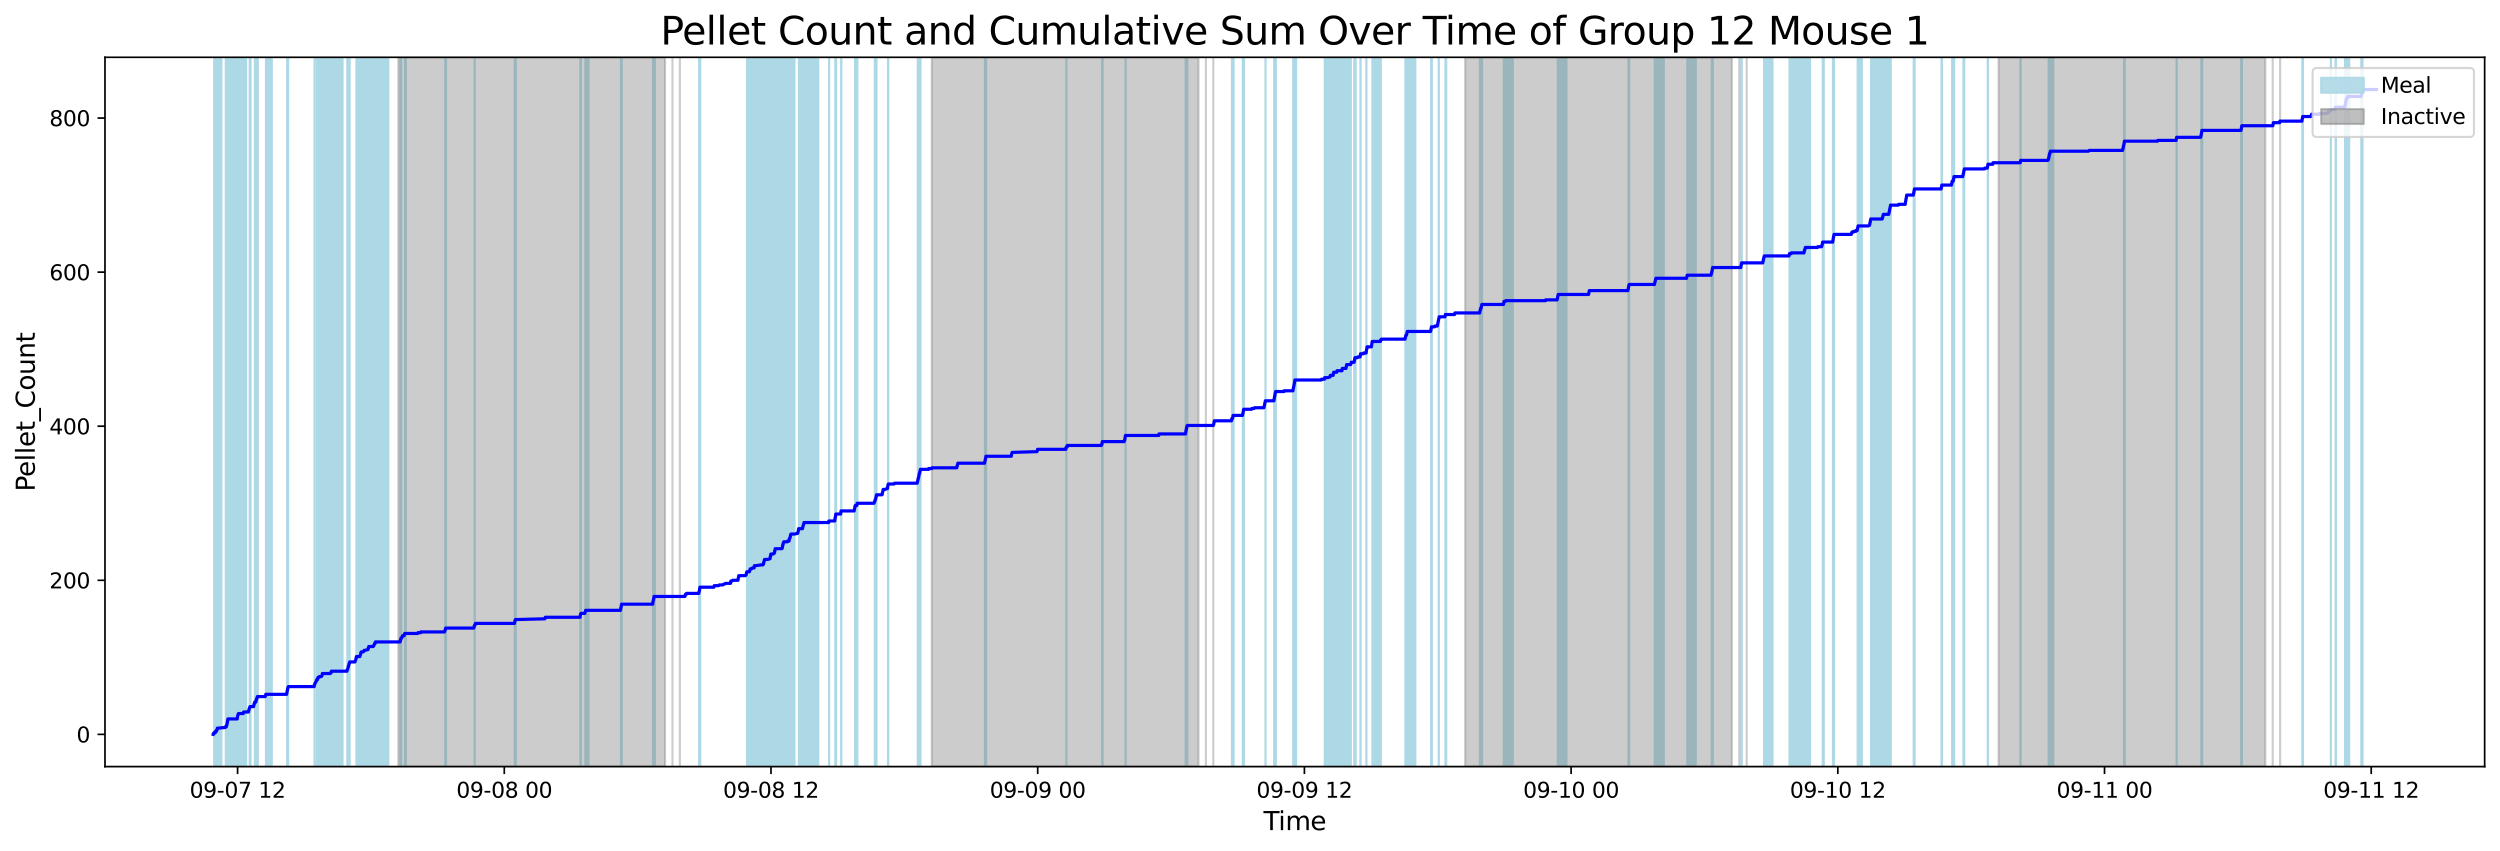<?xml version="1.0" encoding="utf-8" standalone="no"?>
<!DOCTYPE svg PUBLIC "-//W3C//DTD SVG 1.1//EN"
  "http://www.w3.org/Graphics/SVG/1.1/DTD/svg11.dtd">
<svg xmlns:xlink="http://www.w3.org/1999/xlink" width="1172.435pt" height="399.009pt" viewBox="0 0 1172.435 399.009" xmlns="http://www.w3.org/2000/svg" version="1.1">
 <defs>
  <style type="text/css">*{stroke-linejoin: round; stroke-linecap: butt}</style>
 </defs>
 <g id="figure_1">
  <g id="patch_1">
   <path d="M 0 399.009 
L 1172.435 399.009 
L 1172.435 0 
L 0 0 
z
" style="fill: #ffffff"/>
  </g>
  <g id="axes_1">
   <g id="patch_2">
    <path d="M 49.235 359.517 
L 1165.235 359.517 
L 1165.235 26.877 
L 49.235 26.877 
z
" style="fill: #ffffff"/>
   </g>
   <g id="patch_3">
    <path d="M 103.826 359.517 
L 103.826 26.877 
L 100.456 26.877 
L 100.456 359.517 
z
" clip-path="url(#pf9b8a8c87f)" style="fill: #add8e6; stroke: #add8e6; stroke-linejoin: miter"/>
   </g>
   <g id="patch_4">
    <path d="M 102.296 359.517 
L 102.296 26.877 
L 101.177 26.877 
L 101.177 359.517 
z
" clip-path="url(#pf9b8a8c87f)" style="fill: #add8e6; stroke: #add8e6; stroke-linejoin: miter"/>
   </g>
   <g id="patch_5">
    <path d="M 101.765 359.517 
L 101.765 26.877 
L 101.764 26.877 
L 101.764 359.517 
z
" clip-path="url(#pf9b8a8c87f)" style="fill: #add8e6; stroke: #add8e6; stroke-linejoin: miter"/>
   </g>
   <g id="patch_6">
    <path d="M 101.957 359.517 
L 101.957 26.877 
L 102.08 26.877 
L 102.08 359.517 
z
" clip-path="url(#pf9b8a8c87f)" style="fill: #add8e6; stroke: #add8e6; stroke-linejoin: miter"/>
   </g>
   <g id="patch_7">
    <path d="M 115.419 359.517 
L 115.419 26.877 
L 105.891 26.877 
L 105.891 359.517 
z
" clip-path="url(#pf9b8a8c87f)" style="fill: #add8e6; stroke: #add8e6; stroke-linejoin: miter"/>
   </g>
   <g id="patch_8">
    <path d="M 106.576 359.517 
L 106.576 26.877 
L 107.048 26.877 
L 107.048 359.517 
z
" clip-path="url(#pf9b8a8c87f)" style="fill: #add8e6; stroke: #add8e6; stroke-linejoin: miter"/>
   </g>
   <g id="patch_9">
    <path d="M 117.104 359.517 
L 117.104 26.877 
L 117.499 26.877 
L 117.499 359.517 
z
" clip-path="url(#pf9b8a8c87f)" style="fill: #add8e6; stroke: #add8e6; stroke-linejoin: miter"/>
   </g>
   <g id="patch_10">
    <path d="M 119.553 359.517 
L 119.553 26.877 
L 119.589 26.877 
L 119.589 359.517 
z
" clip-path="url(#pf9b8a8c87f)" style="fill: #add8e6; stroke: #add8e6; stroke-linejoin: miter"/>
   </g>
   <g id="patch_11">
    <path d="M 120.637 359.517 
L 120.637 26.877 
L 120.673 26.877 
L 120.673 359.517 
z
" clip-path="url(#pf9b8a8c87f)" style="fill: #add8e6; stroke: #add8e6; stroke-linejoin: miter"/>
   </g>
   <g id="patch_12">
    <path d="M 120.853 359.517 
L 120.853 26.877 
L 120.671 26.877 
L 120.671 359.517 
z
" clip-path="url(#pf9b8a8c87f)" style="fill: #add8e6; stroke: #add8e6; stroke-linejoin: miter"/>
   </g>
   <g id="patch_13">
    <path d="M 127.457 359.517 
L 127.457 26.877 
L 124.735 26.877 
L 124.735 359.517 
z
" clip-path="url(#pf9b8a8c87f)" style="fill: #add8e6; stroke: #add8e6; stroke-linejoin: miter"/>
   </g>
   <g id="patch_14">
    <path d="M 134.661 359.517 
L 134.661 26.877 
L 134.725 26.877 
L 134.725 359.517 
z
" clip-path="url(#pf9b8a8c87f)" style="fill: #add8e6; stroke: #add8e6; stroke-linejoin: miter"/>
   </g>
   <g id="patch_15">
    <path d="M 134.957 359.517 
L 134.957 26.877 
L 135.125 26.877 
L 135.125 359.517 
z
" clip-path="url(#pf9b8a8c87f)" style="fill: #add8e6; stroke: #add8e6; stroke-linejoin: miter"/>
   </g>
   <g id="patch_16">
    <path d="M 147.534 359.517 
L 147.534 26.877 
L 147.542 26.877 
L 147.542 359.517 
z
" clip-path="url(#pf9b8a8c87f)" style="fill: #add8e6; stroke: #add8e6; stroke-linejoin: miter"/>
   </g>
   <g id="patch_17">
    <path d="M 153.489 359.517 
L 153.489 26.877 
L 148.496 26.877 
L 148.496 359.517 
z
" clip-path="url(#pf9b8a8c87f)" style="fill: #add8e6; stroke: #add8e6; stroke-linejoin: miter"/>
   </g>
   <g id="patch_18">
    <path d="M 155.657 359.517 
L 155.657 26.877 
L 148.657 26.877 
L 148.657 359.517 
z
" clip-path="url(#pf9b8a8c87f)" style="fill: #add8e6; stroke: #add8e6; stroke-linejoin: miter"/>
   </g>
   <g id="patch_19">
    <path d="M 160.652 359.517 
L 160.652 26.877 
L 151.157 26.877 
L 151.157 359.517 
z
" clip-path="url(#pf9b8a8c87f)" style="fill: #add8e6; stroke: #add8e6; stroke-linejoin: miter"/>
   </g>
   <g id="patch_20">
    <path d="M 155.784 359.517 
L 155.784 26.877 
L 155.935 26.877 
L 155.935 359.517 
z
" clip-path="url(#pf9b8a8c87f)" style="fill: #add8e6; stroke: #add8e6; stroke-linejoin: miter"/>
   </g>
   <g id="patch_21">
    <path d="M 162.878 359.517 
L 162.878 26.877 
L 162.967 26.877 
L 162.967 359.517 
z
" clip-path="url(#pf9b8a8c87f)" style="fill: #add8e6; stroke: #add8e6; stroke-linejoin: miter"/>
   </g>
   <g id="patch_22">
    <path d="M 163.465 359.517 
L 163.465 26.877 
L 163.535 26.877 
L 163.535 359.517 
z
" clip-path="url(#pf9b8a8c87f)" style="fill: #add8e6; stroke: #add8e6; stroke-linejoin: miter"/>
   </g>
   <g id="patch_23">
    <path d="M 163.975 359.517 
L 163.975 26.877 
L 163.961 26.877 
L 163.961 359.517 
z
" clip-path="url(#pf9b8a8c87f)" style="fill: #add8e6; stroke: #add8e6; stroke-linejoin: miter"/>
   </g>
   <g id="patch_24">
    <path d="M 176.466 359.517 
L 176.466 26.877 
L 167.155 26.877 
L 167.155 359.517 
z
" clip-path="url(#pf9b8a8c87f)" style="fill: #add8e6; stroke: #add8e6; stroke-linejoin: miter"/>
   </g>
   <g id="patch_25">
    <path d="M 178.736 359.517 
L 178.736 26.877 
L 169.381 26.877 
L 169.381 359.517 
z
" clip-path="url(#pf9b8a8c87f)" style="fill: #add8e6; stroke: #add8e6; stroke-linejoin: miter"/>
   </g>
   <g id="patch_26">
    <path d="M 180.369 359.517 
L 180.369 26.877 
L 171.022 26.877 
L 171.022 359.517 
z
" clip-path="url(#pf9b8a8c87f)" style="fill: #add8e6; stroke: #add8e6; stroke-linejoin: miter"/>
   </g>
   <g id="patch_27">
    <path d="M 182.106 359.517 
L 182.106 26.877 
L 172.924 26.877 
L 172.924 359.517 
z
" clip-path="url(#pf9b8a8c87f)" style="fill: #add8e6; stroke: #add8e6; stroke-linejoin: miter"/>
   </g>
   <g id="patch_28">
    <path d="M 175.501 359.517 
L 175.501 26.877 
L 175.478 26.877 
L 175.478 359.517 
z
" clip-path="url(#pf9b8a8c87f)" style="fill: #add8e6; stroke: #add8e6; stroke-linejoin: miter"/>
   </g>
   <g id="patch_29">
    <path d="M 176.719 359.517 
L 176.719 26.877 
L 176.178 26.877 
L 176.178 359.517 
z
" clip-path="url(#pf9b8a8c87f)" style="fill: #add8e6; stroke: #add8e6; stroke-linejoin: miter"/>
   </g>
   <g id="patch_30">
    <path d="M 187.846 359.517 
L 187.846 26.877 
L 188.15 26.877 
L 188.15 359.517 
z
" clip-path="url(#pf9b8a8c87f)" style="fill: #add8e6; stroke: #add8e6; stroke-linejoin: miter"/>
   </g>
   <g id="patch_31">
    <path d="M 190.33 359.517 
L 190.33 26.877 
L 189.938 26.877 
L 189.938 359.517 
z
" clip-path="url(#pf9b8a8c87f)" style="fill: #add8e6; stroke: #add8e6; stroke-linejoin: miter"/>
   </g>
   <g id="patch_32">
    <path d="M 208.822 359.517 
L 208.822 26.877 
L 209.162 26.877 
L 209.162 359.517 
z
" clip-path="url(#pf9b8a8c87f)" style="fill: #add8e6; stroke: #add8e6; stroke-linejoin: miter"/>
   </g>
   <g id="patch_33">
    <path d="M 222.606 359.517 
L 222.606 26.877 
L 222.6 26.877 
L 222.6 359.517 
z
" clip-path="url(#pf9b8a8c87f)" style="fill: #add8e6; stroke: #add8e6; stroke-linejoin: miter"/>
   </g>
   <g id="patch_34">
    <path d="M 241.421 359.517 
L 241.421 26.877 
L 241.624 26.877 
L 241.624 359.517 
z
" clip-path="url(#pf9b8a8c87f)" style="fill: #add8e6; stroke: #add8e6; stroke-linejoin: miter"/>
   </g>
   <g id="patch_35">
    <path d="M 241.854 359.517 
L 241.854 26.877 
L 241.727 26.877 
L 241.727 359.517 
z
" clip-path="url(#pf9b8a8c87f)" style="fill: #add8e6; stroke: #add8e6; stroke-linejoin: miter"/>
   </g>
   <g id="patch_36">
    <path d="M 272.188 359.517 
L 272.188 26.877 
L 272.443 26.877 
L 272.443 359.517 
z
" clip-path="url(#pf9b8a8c87f)" style="fill: #add8e6; stroke: #add8e6; stroke-linejoin: miter"/>
   </g>
   <g id="patch_37">
    <path d="M 276.014 359.517 
L 276.014 26.877 
L 274.513 26.877 
L 274.513 359.517 
z
" clip-path="url(#pf9b8a8c87f)" style="fill: #add8e6; stroke: #add8e6; stroke-linejoin: miter"/>
   </g>
   <g id="patch_38">
    <path d="M 291.223 359.517 
L 291.223 26.877 
L 291.566 26.877 
L 291.566 359.517 
z
" clip-path="url(#pf9b8a8c87f)" style="fill: #add8e6; stroke: #add8e6; stroke-linejoin: miter"/>
   </g>
   <g id="patch_39">
    <path d="M 306.233 359.517 
L 306.233 26.877 
L 306.269 26.877 
L 306.269 359.517 
z
" clip-path="url(#pf9b8a8c87f)" style="fill: #add8e6; stroke: #add8e6; stroke-linejoin: miter"/>
   </g>
   <g id="patch_40">
    <path d="M 306.471 359.517 
L 306.471 26.877 
L 306.422 26.877 
L 306.422 359.517 
z
" clip-path="url(#pf9b8a8c87f)" style="fill: #add8e6; stroke: #add8e6; stroke-linejoin: miter"/>
   </g>
   <g id="patch_41">
    <path d="M 306.98 359.517 
L 306.98 26.877 
L 306.73 26.877 
L 306.73 359.517 
z
" clip-path="url(#pf9b8a8c87f)" style="fill: #add8e6; stroke: #add8e6; stroke-linejoin: miter"/>
   </g>
   <g id="patch_42">
    <path d="M 307.044 359.517 
L 307.044 26.877 
L 306.884 26.877 
L 306.884 359.517 
z
" clip-path="url(#pf9b8a8c87f)" style="fill: #add8e6; stroke: #add8e6; stroke-linejoin: miter"/>
   </g>
   <g id="patch_43">
    <path d="M 327.874 359.517 
L 327.874 26.877 
L 328.384 26.877 
L 328.384 359.517 
z
" clip-path="url(#pf9b8a8c87f)" style="fill: #add8e6; stroke: #add8e6; stroke-linejoin: miter"/>
   </g>
   <g id="patch_44">
    <path d="M 359.665 359.517 
L 359.665 26.877 
L 350.347 26.877 
L 350.347 359.517 
z
" clip-path="url(#pf9b8a8c87f)" style="fill: #add8e6; stroke: #add8e6; stroke-linejoin: miter"/>
   </g>
   <g id="patch_45">
    <path d="M 361.315 359.517 
L 361.315 26.877 
L 351.78 26.877 
L 351.78 359.517 
z
" clip-path="url(#pf9b8a8c87f)" style="fill: #add8e6; stroke: #add8e6; stroke-linejoin: miter"/>
   </g>
   <g id="patch_46">
    <path d="M 362.589 359.517 
L 362.589 26.877 
L 353.841 26.877 
L 353.841 359.517 
z
" clip-path="url(#pf9b8a8c87f)" style="fill: #add8e6; stroke: #add8e6; stroke-linejoin: miter"/>
   </g>
   <g id="patch_47">
    <path d="M 354.027 359.517 
L 354.027 26.877 
L 353.922 26.877 
L 353.922 359.517 
z
" clip-path="url(#pf9b8a8c87f)" style="fill: #add8e6; stroke: #add8e6; stroke-linejoin: miter"/>
   </g>
   <g id="patch_48">
    <path d="M 367.76 359.517 
L 367.76 26.877 
L 358.259 26.877 
L 358.259 359.517 
z
" clip-path="url(#pf9b8a8c87f)" style="fill: #add8e6; stroke: #add8e6; stroke-linejoin: miter"/>
   </g>
   <g id="patch_49">
    <path d="M 372.581 359.517 
L 372.581 26.877 
L 363.312 26.877 
L 363.312 359.517 
z
" clip-path="url(#pf9b8a8c87f)" style="fill: #add8e6; stroke: #add8e6; stroke-linejoin: miter"/>
   </g>
   <g id="patch_50">
    <path d="M 368.916 359.517 
L 368.916 26.877 
L 367.257 26.877 
L 367.257 359.517 
z
" clip-path="url(#pf9b8a8c87f)" style="fill: #add8e6; stroke: #add8e6; stroke-linejoin: miter"/>
   </g>
   <g id="patch_51">
    <path d="M 367.548 359.517 
L 367.548 26.877 
L 367.513 26.877 
L 367.513 359.517 
z
" clip-path="url(#pf9b8a8c87f)" style="fill: #add8e6; stroke: #add8e6; stroke-linejoin: miter"/>
   </g>
   <g id="patch_52">
    <path d="M 383.742 359.517 
L 383.742 26.877 
L 374.682 26.877 
L 374.682 359.517 
z
" clip-path="url(#pf9b8a8c87f)" style="fill: #add8e6; stroke: #add8e6; stroke-linejoin: miter"/>
   </g>
   <g id="patch_53">
    <path d="M 379.242 359.517 
L 379.242 26.877 
L 376.637 26.877 
L 376.637 359.517 
z
" clip-path="url(#pf9b8a8c87f)" style="fill: #add8e6; stroke: #add8e6; stroke-linejoin: miter"/>
   </g>
   <g id="patch_54">
    <path d="M 377.015 359.517 
L 377.015 26.877 
L 377.188 26.877 
L 377.188 359.517 
z
" clip-path="url(#pf9b8a8c87f)" style="fill: #add8e6; stroke: #add8e6; stroke-linejoin: miter"/>
   </g>
   <g id="patch_55">
    <path d="M 388.819 359.517 
L 388.819 26.877 
L 388.824 26.877 
L 388.824 359.517 
z
" clip-path="url(#pf9b8a8c87f)" style="fill: #add8e6; stroke: #add8e6; stroke-linejoin: miter"/>
   </g>
   <g id="patch_56">
    <path d="M 391.737 359.517 
L 391.737 26.877 
L 392.099 26.877 
L 392.099 359.517 
z
" clip-path="url(#pf9b8a8c87f)" style="fill: #add8e6; stroke: #add8e6; stroke-linejoin: miter"/>
   </g>
   <g id="patch_57">
    <path d="M 394.56 359.517 
L 394.56 26.877 
L 394.496 26.877 
L 394.496 359.517 
z
" clip-path="url(#pf9b8a8c87f)" style="fill: #add8e6; stroke: #add8e6; stroke-linejoin: miter"/>
   </g>
   <g id="patch_58">
    <path d="M 401 359.517 
L 401 26.877 
L 401.18 26.877 
L 401.18 359.517 
z
" clip-path="url(#pf9b8a8c87f)" style="fill: #add8e6; stroke: #add8e6; stroke-linejoin: miter"/>
   </g>
   <g id="patch_59">
    <path d="M 401.953 359.517 
L 401.953 26.877 
L 402.093 26.877 
L 402.093 359.517 
z
" clip-path="url(#pf9b8a8c87f)" style="fill: #add8e6; stroke: #add8e6; stroke-linejoin: miter"/>
   </g>
   <g id="patch_60">
    <path d="M 410.278 359.517 
L 410.278 26.877 
L 410.545 26.877 
L 410.545 359.517 
z
" clip-path="url(#pf9b8a8c87f)" style="fill: #add8e6; stroke: #add8e6; stroke-linejoin: miter"/>
   </g>
   <g id="patch_61">
    <path d="M 410.751 359.517 
L 410.751 26.877 
L 411.054 26.877 
L 411.054 359.517 
z
" clip-path="url(#pf9b8a8c87f)" style="fill: #add8e6; stroke: #add8e6; stroke-linejoin: miter"/>
   </g>
   <g id="patch_62">
    <path d="M 416.453 359.517 
L 416.453 26.877 
L 416.575 26.877 
L 416.575 359.517 
z
" clip-path="url(#pf9b8a8c87f)" style="fill: #add8e6; stroke: #add8e6; stroke-linejoin: miter"/>
   </g>
   <g id="patch_63">
    <path d="M 430.41 359.517 
L 430.41 26.877 
L 430.5 26.877 
L 430.5 359.517 
z
" clip-path="url(#pf9b8a8c87f)" style="fill: #add8e6; stroke: #add8e6; stroke-linejoin: miter"/>
   </g>
   <g id="patch_64">
    <path d="M 430.941 359.517 
L 430.941 26.877 
L 431.701 26.877 
L 431.701 359.517 
z
" clip-path="url(#pf9b8a8c87f)" style="fill: #add8e6; stroke: #add8e6; stroke-linejoin: miter"/>
   </g>
   <g id="patch_65">
    <path d="M 461.909 359.517 
L 461.909 26.877 
L 462.449 26.877 
L 462.449 359.517 
z
" clip-path="url(#pf9b8a8c87f)" style="fill: #add8e6; stroke: #add8e6; stroke-linejoin: miter"/>
   </g>
   <g id="patch_66">
    <path d="M 500.076 359.517 
L 500.076 26.877 
L 500.13 26.877 
L 500.13 359.517 
z
" clip-path="url(#pf9b8a8c87f)" style="fill: #add8e6; stroke: #add8e6; stroke-linejoin: miter"/>
   </g>
   <g id="patch_67">
    <path d="M 516.842 359.517 
L 516.842 26.877 
L 517.08 26.877 
L 517.08 359.517 
z
" clip-path="url(#pf9b8a8c87f)" style="fill: #add8e6; stroke: #add8e6; stroke-linejoin: miter"/>
   </g>
   <g id="patch_68">
    <path d="M 527.884 359.517 
L 527.884 26.877 
L 527.89 26.877 
L 527.89 359.517 
z
" clip-path="url(#pf9b8a8c87f)" style="fill: #add8e6; stroke: #add8e6; stroke-linejoin: miter"/>
   </g>
   <g id="patch_69">
    <path d="M 556.057 359.517 
L 556.057 26.877 
L 556.814 26.877 
L 556.814 359.517 
z
" clip-path="url(#pf9b8a8c87f)" style="fill: #add8e6; stroke: #add8e6; stroke-linejoin: miter"/>
   </g>
   <g id="patch_70">
    <path d="M 577.738 359.517 
L 577.738 26.877 
L 577.742 26.877 
L 577.742 359.517 
z
" clip-path="url(#pf9b8a8c87f)" style="fill: #add8e6; stroke: #add8e6; stroke-linejoin: miter"/>
   </g>
   <g id="patch_71">
    <path d="M 578.525 359.517 
L 578.525 26.877 
L 578.278 26.877 
L 578.278 359.517 
z
" clip-path="url(#pf9b8a8c87f)" style="fill: #add8e6; stroke: #add8e6; stroke-linejoin: miter"/>
   </g>
   <g id="patch_72">
    <path d="M 582.875 359.517 
L 582.875 26.877 
L 583.352 26.877 
L 583.352 359.517 
z
" clip-path="url(#pf9b8a8c87f)" style="fill: #add8e6; stroke: #add8e6; stroke-linejoin: miter"/>
   </g>
   <g id="patch_73">
    <path d="M 593.492 359.517 
L 593.492 26.877 
L 593.492 26.877 
L 593.492 359.517 
z
" clip-path="url(#pf9b8a8c87f)" style="fill: #add8e6; stroke: #add8e6; stroke-linejoin: miter"/>
   </g>
   <g id="patch_74">
    <path d="M 597.567 359.517 
L 597.567 26.877 
L 597.627 26.877 
L 597.627 359.517 
z
" clip-path="url(#pf9b8a8c87f)" style="fill: #add8e6; stroke: #add8e6; stroke-linejoin: miter"/>
   </g>
   <g id="patch_75">
    <path d="M 597.942 359.517 
L 597.942 26.877 
L 598.343 26.877 
L 598.343 359.517 
z
" clip-path="url(#pf9b8a8c87f)" style="fill: #add8e6; stroke: #add8e6; stroke-linejoin: miter"/>
   </g>
   <g id="patch_76">
    <path d="M 606.483 359.517 
L 606.483 26.877 
L 607.218 26.877 
L 607.218 359.517 
z
" clip-path="url(#pf9b8a8c87f)" style="fill: #add8e6; stroke: #add8e6; stroke-linejoin: miter"/>
   </g>
   <g id="patch_77">
    <path d="M 607.839 359.517 
L 607.839 26.877 
L 607.302 26.877 
L 607.302 359.517 
z
" clip-path="url(#pf9b8a8c87f)" style="fill: #add8e6; stroke: #add8e6; stroke-linejoin: miter"/>
   </g>
   <g id="patch_78">
    <path d="M 629.482 359.517 
L 629.482 26.877 
L 621.285 26.877 
L 621.285 359.517 
z
" clip-path="url(#pf9b8a8c87f)" style="fill: #add8e6; stroke: #add8e6; stroke-linejoin: miter"/>
   </g>
   <g id="patch_79">
    <path d="M 633.501 359.517 
L 633.501 26.877 
L 623.955 26.877 
L 623.955 359.517 
z
" clip-path="url(#pf9b8a8c87f)" style="fill: #add8e6; stroke: #add8e6; stroke-linejoin: miter"/>
   </g>
   <g id="patch_80">
    <path d="M 625.367 359.517 
L 625.367 26.877 
L 625.509 26.877 
L 625.509 359.517 
z
" clip-path="url(#pf9b8a8c87f)" style="fill: #add8e6; stroke: #add8e6; stroke-linejoin: miter"/>
   </g>
   <g id="patch_81">
    <path d="M 631.671 359.517 
L 631.671 26.877 
L 631.614 26.877 
L 631.614 359.517 
z
" clip-path="url(#pf9b8a8c87f)" style="fill: #add8e6; stroke: #add8e6; stroke-linejoin: miter"/>
   </g>
   <g id="patch_82">
    <path d="M 635.155 359.517 
L 635.155 26.877 
L 635.217 26.877 
L 635.217 359.517 
z
" clip-path="url(#pf9b8a8c87f)" style="fill: #add8e6; stroke: #add8e6; stroke-linejoin: miter"/>
   </g>
   <g id="patch_83">
    <path d="M 635.757 359.517 
L 635.757 26.877 
L 635.349 26.877 
L 635.349 359.517 
z
" clip-path="url(#pf9b8a8c87f)" style="fill: #add8e6; stroke: #add8e6; stroke-linejoin: miter"/>
   </g>
   <g id="patch_84">
    <path d="M 637.996 359.517 
L 637.996 26.877 
L 638.079 26.877 
L 638.079 359.517 
z
" clip-path="url(#pf9b8a8c87f)" style="fill: #add8e6; stroke: #add8e6; stroke-linejoin: miter"/>
   </g>
   <g id="patch_85">
    <path d="M 640.82 359.517 
L 640.82 26.877 
L 640.792 26.877 
L 640.792 359.517 
z
" clip-path="url(#pf9b8a8c87f)" style="fill: #add8e6; stroke: #add8e6; stroke-linejoin: miter"/>
   </g>
   <g id="patch_86">
    <path d="M 647.16 359.517 
L 647.16 26.877 
L 643.589 26.877 
L 643.589 359.517 
z
" clip-path="url(#pf9b8a8c87f)" style="fill: #add8e6; stroke: #add8e6; stroke-linejoin: miter"/>
   </g>
   <g id="patch_87">
    <path d="M 647.577 359.517 
L 647.577 26.877 
L 647.55 26.877 
L 647.55 359.517 
z
" clip-path="url(#pf9b8a8c87f)" style="fill: #add8e6; stroke: #add8e6; stroke-linejoin: miter"/>
   </g>
   <g id="patch_88">
    <path d="M 659.081 359.517 
L 659.081 26.877 
L 659.403 26.877 
L 659.403 359.517 
z
" clip-path="url(#pf9b8a8c87f)" style="fill: #add8e6; stroke: #add8e6; stroke-linejoin: miter"/>
   </g>
   <g id="patch_89">
    <path d="M 663.752 359.517 
L 663.752 26.877 
L 659.998 26.877 
L 659.998 359.517 
z
" clip-path="url(#pf9b8a8c87f)" style="fill: #add8e6; stroke: #add8e6; stroke-linejoin: miter"/>
   </g>
   <g id="patch_90">
    <path d="M 671.299 359.517 
L 671.299 26.877 
L 671.167 26.877 
L 671.167 359.517 
z
" clip-path="url(#pf9b8a8c87f)" style="fill: #add8e6; stroke: #add8e6; stroke-linejoin: miter"/>
   </g>
   <g id="patch_91">
    <path d="M 671.408 359.517 
L 671.408 26.877 
L 671.459 26.877 
L 671.459 359.517 
z
" clip-path="url(#pf9b8a8c87f)" style="fill: #add8e6; stroke: #add8e6; stroke-linejoin: miter"/>
   </g>
   <g id="patch_92">
    <path d="M 674.727 359.517 
L 674.727 26.877 
L 674.759 26.877 
L 674.759 359.517 
z
" clip-path="url(#pf9b8a8c87f)" style="fill: #add8e6; stroke: #add8e6; stroke-linejoin: miter"/>
   </g>
   <g id="patch_93">
    <path d="M 678.242 359.517 
L 678.242 26.877 
L 677.889 26.877 
L 677.889 359.517 
z
" clip-path="url(#pf9b8a8c87f)" style="fill: #add8e6; stroke: #add8e6; stroke-linejoin: miter"/>
   </g>
   <g id="patch_94">
    <path d="M 694.028 359.517 
L 694.028 26.877 
L 694.207 26.877 
L 694.207 359.517 
z
" clip-path="url(#pf9b8a8c87f)" style="fill: #add8e6; stroke: #add8e6; stroke-linejoin: miter"/>
   </g>
   <g id="patch_95">
    <path d="M 694.692 359.517 
L 694.692 26.877 
L 694.351 26.877 
L 694.351 359.517 
z
" clip-path="url(#pf9b8a8c87f)" style="fill: #add8e6; stroke: #add8e6; stroke-linejoin: miter"/>
   </g>
   <g id="patch_96">
    <path d="M 694.722 359.517 
L 694.722 26.877 
L 694.767 26.877 
L 694.767 359.517 
z
" clip-path="url(#pf9b8a8c87f)" style="fill: #add8e6; stroke: #add8e6; stroke-linejoin: miter"/>
   </g>
   <g id="patch_97">
    <path d="M 694.945 359.517 
L 694.945 26.877 
L 695.044 26.877 
L 695.044 359.517 
z
" clip-path="url(#pf9b8a8c87f)" style="fill: #add8e6; stroke: #add8e6; stroke-linejoin: miter"/>
   </g>
   <g id="patch_98">
    <path d="M 705.219 359.517 
L 705.219 26.877 
L 705.246 26.877 
L 705.246 359.517 
z
" clip-path="url(#pf9b8a8c87f)" style="fill: #add8e6; stroke: #add8e6; stroke-linejoin: miter"/>
   </g>
   <g id="patch_99">
    <path d="M 709.449 359.517 
L 709.449 26.877 
L 705.431 26.877 
L 705.431 359.517 
z
" clip-path="url(#pf9b8a8c87f)" style="fill: #add8e6; stroke: #add8e6; stroke-linejoin: miter"/>
   </g>
   <g id="patch_100">
    <path d="M 734.614 359.517 
L 734.614 26.877 
L 730.553 26.877 
L 730.553 359.517 
z
" clip-path="url(#pf9b8a8c87f)" style="fill: #add8e6; stroke: #add8e6; stroke-linejoin: miter"/>
   </g>
   <g id="patch_101">
    <path d="M 730.79 359.517 
L 730.79 26.877 
L 730.867 26.877 
L 730.867 359.517 
z
" clip-path="url(#pf9b8a8c87f)" style="fill: #add8e6; stroke: #add8e6; stroke-linejoin: miter"/>
   </g>
   <g id="patch_102">
    <path d="M 763.696 359.517 
L 763.696 26.877 
L 764.039 26.877 
L 764.039 359.517 
z
" clip-path="url(#pf9b8a8c87f)" style="fill: #add8e6; stroke: #add8e6; stroke-linejoin: miter"/>
   </g>
   <g id="patch_103">
    <path d="M 776.016 359.517 
L 776.016 26.877 
L 776.073 26.877 
L 776.073 359.517 
z
" clip-path="url(#pf9b8a8c87f)" style="fill: #add8e6; stroke: #add8e6; stroke-linejoin: miter"/>
   </g>
   <g id="patch_104">
    <path d="M 779.152 359.517 
L 779.152 26.877 
L 776.311 26.877 
L 776.311 359.517 
z
" clip-path="url(#pf9b8a8c87f)" style="fill: #add8e6; stroke: #add8e6; stroke-linejoin: miter"/>
   </g>
   <g id="patch_105">
    <path d="M 780.282 359.517 
L 780.282 26.877 
L 776.591 26.877 
L 776.591 359.517 
z
" clip-path="url(#pf9b8a8c87f)" style="fill: #add8e6; stroke: #add8e6; stroke-linejoin: miter"/>
   </g>
   <g id="patch_106">
    <path d="M 795.264 359.517 
L 795.264 26.877 
L 791.285 26.877 
L 791.285 359.517 
z
" clip-path="url(#pf9b8a8c87f)" style="fill: #add8e6; stroke: #add8e6; stroke-linejoin: miter"/>
   </g>
   <g id="patch_107">
    <path d="M 802.749 359.517 
L 802.749 26.877 
L 803.248 26.877 
L 803.248 359.517 
z
" clip-path="url(#pf9b8a8c87f)" style="fill: #add8e6; stroke: #add8e6; stroke-linejoin: miter"/>
   </g>
   <g id="patch_108">
    <path d="M 816.627 359.517 
L 816.627 26.877 
L 816.82 26.877 
L 816.82 359.517 
z
" clip-path="url(#pf9b8a8c87f)" style="fill: #add8e6; stroke: #add8e6; stroke-linejoin: miter"/>
   </g>
   <g id="patch_109">
    <path d="M 827.449 359.517 
L 827.449 26.877 
L 827.279 26.877 
L 827.279 359.517 
z
" clip-path="url(#pf9b8a8c87f)" style="fill: #add8e6; stroke: #add8e6; stroke-linejoin: miter"/>
   </g>
   <g id="patch_110">
    <path d="M 831.255 359.517 
L 831.255 26.877 
L 827.472 26.877 
L 827.472 359.517 
z
" clip-path="url(#pf9b8a8c87f)" style="fill: #add8e6; stroke: #add8e6; stroke-linejoin: miter"/>
   </g>
   <g id="patch_111">
    <path d="M 848.843 359.517 
L 848.843 26.877 
L 839.239 26.877 
L 839.239 359.517 
z
" clip-path="url(#pf9b8a8c87f)" style="fill: #add8e6; stroke: #add8e6; stroke-linejoin: miter"/>
   </g>
   <g id="patch_112">
    <path d="M 855.3 359.517 
L 855.3 26.877 
L 854.818 26.877 
L 854.818 359.517 
z
" clip-path="url(#pf9b8a8c87f)" style="fill: #add8e6; stroke: #add8e6; stroke-linejoin: miter"/>
   </g>
   <g id="patch_113">
    <path d="M 859.607 359.517 
L 859.607 26.877 
L 860.056 26.877 
L 860.056 359.517 
z
" clip-path="url(#pf9b8a8c87f)" style="fill: #add8e6; stroke: #add8e6; stroke-linejoin: miter"/>
   </g>
   <g id="patch_114">
    <path d="M 871.205 359.517 
L 871.205 26.877 
L 871.206 26.877 
L 871.206 359.517 
z
" clip-path="url(#pf9b8a8c87f)" style="fill: #add8e6; stroke: #add8e6; stroke-linejoin: miter"/>
   </g>
   <g id="patch_115">
    <path d="M 873.163 359.517 
L 873.163 26.877 
L 871.501 26.877 
L 871.501 359.517 
z
" clip-path="url(#pf9b8a8c87f)" style="fill: #add8e6; stroke: #add8e6; stroke-linejoin: miter"/>
   </g>
   <g id="patch_116">
    <path d="M 886.488 359.517 
L 886.488 26.877 
L 877.462 26.877 
L 877.462 359.517 
z
" clip-path="url(#pf9b8a8c87f)" style="fill: #add8e6; stroke: #add8e6; stroke-linejoin: miter"/>
   </g>
   <g id="patch_117">
    <path d="M 885.867 359.517 
L 885.867 26.877 
L 886.661 26.877 
L 886.661 359.517 
z
" clip-path="url(#pf9b8a8c87f)" style="fill: #add8e6; stroke: #add8e6; stroke-linejoin: miter"/>
   </g>
   <g id="patch_118">
    <path d="M 897.477 359.517 
L 897.477 26.877 
L 897.895 26.877 
L 897.895 359.517 
z
" clip-path="url(#pf9b8a8c87f)" style="fill: #add8e6; stroke: #add8e6; stroke-linejoin: miter"/>
   </g>
   <g id="patch_119">
    <path d="M 910.533 359.517 
L 910.533 26.877 
L 910.735 26.877 
L 910.735 359.517 
z
" clip-path="url(#pf9b8a8c87f)" style="fill: #add8e6; stroke: #add8e6; stroke-linejoin: miter"/>
   </g>
   <g id="patch_120">
    <path d="M 915.511 359.517 
L 915.511 26.877 
L 915.562 26.877 
L 915.562 359.517 
z
" clip-path="url(#pf9b8a8c87f)" style="fill: #add8e6; stroke: #add8e6; stroke-linejoin: miter"/>
   </g>
   <g id="patch_121">
    <path d="M 916.201 359.517 
L 916.201 26.877 
L 916.432 26.877 
L 916.432 359.517 
z
" clip-path="url(#pf9b8a8c87f)" style="fill: #add8e6; stroke: #add8e6; stroke-linejoin: miter"/>
   </g>
   <g id="patch_122">
    <path d="M 920.812 359.517 
L 920.812 26.877 
L 921.182 26.877 
L 921.182 359.517 
z
" clip-path="url(#pf9b8a8c87f)" style="fill: #add8e6; stroke: #add8e6; stroke-linejoin: miter"/>
   </g>
   <g id="patch_123">
    <path d="M 932.201 359.517 
L 932.201 26.877 
L 932.314 26.877 
L 932.314 359.517 
z
" clip-path="url(#pf9b8a8c87f)" style="fill: #add8e6; stroke: #add8e6; stroke-linejoin: miter"/>
   </g>
   <g id="patch_124">
    <path d="M 947.526 359.517 
L 947.526 26.877 
L 947.656 26.877 
L 947.656 359.517 
z
" clip-path="url(#pf9b8a8c87f)" style="fill: #add8e6; stroke: #add8e6; stroke-linejoin: miter"/>
   </g>
   <g id="patch_125">
    <path d="M 960.769 359.517 
L 960.769 26.877 
L 961.009 26.877 
L 961.009 359.517 
z
" clip-path="url(#pf9b8a8c87f)" style="fill: #add8e6; stroke: #add8e6; stroke-linejoin: miter"/>
   </g>
   <g id="patch_126">
    <path d="M 961.206 359.517 
L 961.206 26.877 
L 961.208 26.877 
L 961.208 359.517 
z
" clip-path="url(#pf9b8a8c87f)" style="fill: #add8e6; stroke: #add8e6; stroke-linejoin: miter"/>
   </g>
   <g id="patch_127">
    <path d="M 962.925 359.517 
L 962.925 26.877 
L 961.693 26.877 
L 961.693 359.517 
z
" clip-path="url(#pf9b8a8c87f)" style="fill: #add8e6; stroke: #add8e6; stroke-linejoin: miter"/>
   </g>
   <g id="patch_128">
    <path d="M 996.098 359.517 
L 996.098 26.877 
L 996.432 26.877 
L 996.432 359.517 
z
" clip-path="url(#pf9b8a8c87f)" style="fill: #add8e6; stroke: #add8e6; stroke-linejoin: miter"/>
   </g>
   <g id="patch_129">
    <path d="M 1020.767 359.517 
L 1020.767 26.877 
L 1020.839 26.877 
L 1020.839 359.517 
z
" clip-path="url(#pf9b8a8c87f)" style="fill: #add8e6; stroke: #add8e6; stroke-linejoin: miter"/>
   </g>
   <g id="patch_130">
    <path d="M 1032.764 359.517 
L 1032.764 26.877 
L 1032.411 26.877 
L 1032.411 359.517 
z
" clip-path="url(#pf9b8a8c87f)" style="fill: #add8e6; stroke: #add8e6; stroke-linejoin: miter"/>
   </g>
   <g id="patch_131">
    <path d="M 1032.666 359.517 
L 1032.666 26.877 
L 1032.619 26.877 
L 1032.619 359.517 
z
" clip-path="url(#pf9b8a8c87f)" style="fill: #add8e6; stroke: #add8e6; stroke-linejoin: miter"/>
   </g>
   <g id="patch_132">
    <path d="M 1051.057 359.517 
L 1051.057 26.877 
L 1051.4 26.877 
L 1051.4 359.517 
z
" clip-path="url(#pf9b8a8c87f)" style="fill: #add8e6; stroke: #add8e6; stroke-linejoin: miter"/>
   </g>
   <g id="patch_133">
    <path d="M 1079.727 359.517 
L 1079.727 26.877 
L 1080.023 26.877 
L 1080.023 359.517 
z
" clip-path="url(#pf9b8a8c87f)" style="fill: #add8e6; stroke: #add8e6; stroke-linejoin: miter"/>
   </g>
   <g id="patch_134">
    <path d="M 1093.106 359.517 
L 1093.106 26.877 
L 1093.13 26.877 
L 1093.13 359.517 
z
" clip-path="url(#pf9b8a8c87f)" style="fill: #add8e6; stroke: #add8e6; stroke-linejoin: miter"/>
   </g>
   <g id="patch_135">
    <path d="M 1095.48 359.517 
L 1095.48 26.877 
L 1095.34 26.877 
L 1095.34 359.517 
z
" clip-path="url(#pf9b8a8c87f)" style="fill: #add8e6; stroke: #add8e6; stroke-linejoin: miter"/>
   </g>
   <g id="patch_136">
    <path d="M 1099.772 359.517 
L 1099.772 26.877 
L 1100.469 26.877 
L 1100.469 359.517 
z
" clip-path="url(#pf9b8a8c87f)" style="fill: #add8e6; stroke: #add8e6; stroke-linejoin: miter"/>
   </g>
   <g id="patch_137">
    <path d="M 1101.717 359.517 
L 1101.717 26.877 
L 1101.068 26.877 
L 1101.068 359.517 
z
" clip-path="url(#pf9b8a8c87f)" style="fill: #add8e6; stroke: #add8e6; stroke-linejoin: miter"/>
   </g>
   <g id="patch_138">
    <path d="M 1107.395 359.517 
L 1107.395 26.877 
L 1107.967 26.877 
L 1107.967 359.517 
z
" clip-path="url(#pf9b8a8c87f)" style="fill: #add8e6; stroke: #add8e6; stroke-linejoin: miter"/>
   </g>
   <g id="patch_139">
    <path d="M 186.822 359.517 
L 186.822 26.877 
L 311.9 26.877 
L 311.9 359.517 
z
" clip-path="url(#pf9b8a8c87f)" style="fill: #808080; opacity: 0.4; stroke: #808080; stroke-linejoin: miter"/>
   </g>
   <g id="patch_140">
    <path d="M 315.374 26.877 
L 315.374 26.877 
L 315.374 359.517 
" clip-path="url(#pf9b8a8c87f)" style="fill: #808080; opacity: 0.4; stroke: #808080; stroke-linejoin: miter"/>
   </g>
   <g id="patch_141">
    <path d="M 318.848 26.877 
L 318.848 26.877 
L 318.848 359.517 
" clip-path="url(#pf9b8a8c87f)" style="fill: #808080; opacity: 0.4; stroke: #808080; stroke-linejoin: miter"/>
   </g>
   <g id="patch_142">
    <path d="M 436.977 359.517 
L 436.977 26.877 
L 562.055 26.877 
L 562.055 359.517 
z
" clip-path="url(#pf9b8a8c87f)" style="fill: #808080; opacity: 0.4; stroke: #808080; stroke-linejoin: miter"/>
   </g>
   <g id="patch_143">
    <path d="M 565.529 26.877 
L 565.529 26.877 
L 565.529 359.517 
" clip-path="url(#pf9b8a8c87f)" style="fill: #808080; opacity: 0.4; stroke: #808080; stroke-linejoin: miter"/>
   </g>
   <g id="patch_144">
    <path d="M 569.004 26.877 
L 569.004 26.877 
L 569.004 359.517 
" clip-path="url(#pf9b8a8c87f)" style="fill: #808080; opacity: 0.4; stroke: #808080; stroke-linejoin: miter"/>
   </g>
   <g id="patch_145">
    <path d="M 687.133 359.517 
L 687.133 26.877 
L 812.21 26.877 
L 812.21 359.517 
z
" clip-path="url(#pf9b8a8c87f)" style="fill: #808080; opacity: 0.4; stroke: #808080; stroke-linejoin: miter"/>
   </g>
   <g id="patch_146">
    <path d="M 815.685 26.877 
L 815.685 26.877 
L 815.685 359.517 
" clip-path="url(#pf9b8a8c87f)" style="fill: #808080; opacity: 0.4; stroke: #808080; stroke-linejoin: miter"/>
   </g>
   <g id="patch_147">
    <path d="M 819.159 26.877 
L 819.159 26.877 
L 819.159 359.517 
" clip-path="url(#pf9b8a8c87f)" style="fill: #808080; opacity: 0.4; stroke: #808080; stroke-linejoin: miter"/>
   </g>
   <g id="patch_148">
    <path d="M 937.288 359.517 
L 937.288 26.877 
L 1062.366 26.877 
L 1062.366 359.517 
z
" clip-path="url(#pf9b8a8c87f)" style="fill: #808080; opacity: 0.4; stroke: #808080; stroke-linejoin: miter"/>
   </g>
   <g id="patch_149">
    <path d="M 1065.84 26.877 
L 1065.84 26.877 
L 1065.84 359.517 
" clip-path="url(#pf9b8a8c87f)" style="fill: #808080; opacity: 0.4; stroke: #808080; stroke-linejoin: miter"/>
   </g>
   <g id="patch_150">
    <path d="M 1069.315 26.877 
L 1069.315 26.877 
L 1069.315 359.517 
" clip-path="url(#pf9b8a8c87f)" style="fill: #808080; opacity: 0.4; stroke: #808080; stroke-linejoin: miter"/>
   </g>
   <g id="matplotlib.axis_1">
    <g id="xtick_1">
     <g id="line2d_1">
      <defs>
       <path id="md2fcc117b0" d="M 0 0 
L 0 3.5 
" style="stroke: #000000; stroke-width: 0.8"/>
      </defs>
      <g>
       <use xlink:href="#md2fcc117b0" x="111.419" y="359.517" style="stroke: #000000; stroke-width: 0.8"/>
      </g>
     </g>
     <g id="text_1">
      <!-- 09-07 12 -->
      <g transform="translate(88.939 374.116) scale(0.1 -0.1)">
       <defs>
        <path id="DejaVuSans-30" d="M 2034 4250 
Q 1547 4250 1301 3770 
Q 1056 3291 1056 2328 
Q 1056 1369 1301 889 
Q 1547 409 2034 409 
Q 2525 409 2770 889 
Q 3016 1369 3016 2328 
Q 3016 3291 2770 3770 
Q 2525 4250 2034 4250 
z
M 2034 4750 
Q 2819 4750 3233 4129 
Q 3647 3509 3647 2328 
Q 3647 1150 3233 529 
Q 2819 -91 2034 -91 
Q 1250 -91 836 529 
Q 422 1150 422 2328 
Q 422 3509 836 4129 
Q 1250 4750 2034 4750 
z
" transform="scale(0.016)"/>
        <path id="DejaVuSans-39" d="M 703 97 
L 703 672 
Q 941 559 1184 500 
Q 1428 441 1663 441 
Q 2288 441 2617 861 
Q 2947 1281 2994 2138 
Q 2813 1869 2534 1725 
Q 2256 1581 1919 1581 
Q 1219 1581 811 2004 
Q 403 2428 403 3163 
Q 403 3881 828 4315 
Q 1253 4750 1959 4750 
Q 2769 4750 3195 4129 
Q 3622 3509 3622 2328 
Q 3622 1225 3098 567 
Q 2575 -91 1691 -91 
Q 1453 -91 1209 -44 
Q 966 3 703 97 
z
M 1959 2075 
Q 2384 2075 2632 2365 
Q 2881 2656 2881 3163 
Q 2881 3666 2632 3958 
Q 2384 4250 1959 4250 
Q 1534 4250 1286 3958 
Q 1038 3666 1038 3163 
Q 1038 2656 1286 2365 
Q 1534 2075 1959 2075 
z
" transform="scale(0.016)"/>
        <path id="DejaVuSans-2d" d="M 313 2009 
L 1997 2009 
L 1997 1497 
L 313 1497 
L 313 2009 
z
" transform="scale(0.016)"/>
        <path id="DejaVuSans-37" d="M 525 4666 
L 3525 4666 
L 3525 4397 
L 1831 0 
L 1172 0 
L 2766 4134 
L 525 4134 
L 525 4666 
z
" transform="scale(0.016)"/>
        <path id="DejaVuSans-20" transform="scale(0.016)"/>
        <path id="DejaVuSans-31" d="M 794 531 
L 1825 531 
L 1825 4091 
L 703 3866 
L 703 4441 
L 1819 4666 
L 2450 4666 
L 2450 531 
L 3481 531 
L 3481 0 
L 794 0 
L 794 531 
z
" transform="scale(0.016)"/>
        <path id="DejaVuSans-32" d="M 1228 531 
L 3431 531 
L 3431 0 
L 469 0 
L 469 531 
Q 828 903 1448 1529 
Q 2069 2156 2228 2338 
Q 2531 2678 2651 2914 
Q 2772 3150 2772 3378 
Q 2772 3750 2511 3984 
Q 2250 4219 1831 4219 
Q 1534 4219 1204 4116 
Q 875 4013 500 3803 
L 500 4441 
Q 881 4594 1212 4672 
Q 1544 4750 1819 4750 
Q 2544 4750 2975 4387 
Q 3406 4025 3406 3419 
Q 3406 3131 3298 2873 
Q 3191 2616 2906 2266 
Q 2828 2175 2409 1742 
Q 1991 1309 1228 531 
z
" transform="scale(0.016)"/>
       </defs>
       <use xlink:href="#DejaVuSans-30"/>
       <use xlink:href="#DejaVuSans-39" x="63.623"/>
       <use xlink:href="#DejaVuSans-2d" x="127.246"/>
       <use xlink:href="#DejaVuSans-30" x="163.33"/>
       <use xlink:href="#DejaVuSans-37" x="226.953"/>
       <use xlink:href="#DejaVuSans-20" x="290.576"/>
       <use xlink:href="#DejaVuSans-31" x="322.363"/>
       <use xlink:href="#DejaVuSans-32" x="385.986"/>
      </g>
     </g>
    </g>
    <g id="xtick_2">
     <g id="line2d_2">
      <g>
       <use xlink:href="#md2fcc117b0" x="236.497" y="359.517" style="stroke: #000000; stroke-width: 0.8"/>
      </g>
     </g>
     <g id="text_2">
      <!-- 09-08 00 -->
      <g transform="translate(214.016 374.116) scale(0.1 -0.1)">
       <defs>
        <path id="DejaVuSans-38" d="M 2034 2216 
Q 1584 2216 1326 1975 
Q 1069 1734 1069 1313 
Q 1069 891 1326 650 
Q 1584 409 2034 409 
Q 2484 409 2743 651 
Q 3003 894 3003 1313 
Q 3003 1734 2745 1975 
Q 2488 2216 2034 2216 
z
M 1403 2484 
Q 997 2584 770 2862 
Q 544 3141 544 3541 
Q 544 4100 942 4425 
Q 1341 4750 2034 4750 
Q 2731 4750 3128 4425 
Q 3525 4100 3525 3541 
Q 3525 3141 3298 2862 
Q 3072 2584 2669 2484 
Q 3125 2378 3379 2068 
Q 3634 1759 3634 1313 
Q 3634 634 3220 271 
Q 2806 -91 2034 -91 
Q 1263 -91 848 271 
Q 434 634 434 1313 
Q 434 1759 690 2068 
Q 947 2378 1403 2484 
z
M 1172 3481 
Q 1172 3119 1398 2916 
Q 1625 2713 2034 2713 
Q 2441 2713 2670 2916 
Q 2900 3119 2900 3481 
Q 2900 3844 2670 4047 
Q 2441 4250 2034 4250 
Q 1625 4250 1398 4047 
Q 1172 3844 1172 3481 
z
" transform="scale(0.016)"/>
       </defs>
       <use xlink:href="#DejaVuSans-30"/>
       <use xlink:href="#DejaVuSans-39" x="63.623"/>
       <use xlink:href="#DejaVuSans-2d" x="127.246"/>
       <use xlink:href="#DejaVuSans-30" x="163.33"/>
       <use xlink:href="#DejaVuSans-38" x="226.953"/>
       <use xlink:href="#DejaVuSans-20" x="290.576"/>
       <use xlink:href="#DejaVuSans-30" x="322.363"/>
       <use xlink:href="#DejaVuSans-30" x="385.986"/>
      </g>
     </g>
    </g>
    <g id="xtick_3">
     <g id="line2d_3">
      <g>
       <use xlink:href="#md2fcc117b0" x="361.575" y="359.517" style="stroke: #000000; stroke-width: 0.8"/>
      </g>
     </g>
     <g id="text_3">
      <!-- 09-08 12 -->
      <g transform="translate(339.094 374.116) scale(0.1 -0.1)">
       <use xlink:href="#DejaVuSans-30"/>
       <use xlink:href="#DejaVuSans-39" x="63.623"/>
       <use xlink:href="#DejaVuSans-2d" x="127.246"/>
       <use xlink:href="#DejaVuSans-30" x="163.33"/>
       <use xlink:href="#DejaVuSans-38" x="226.953"/>
       <use xlink:href="#DejaVuSans-20" x="290.576"/>
       <use xlink:href="#DejaVuSans-31" x="322.363"/>
       <use xlink:href="#DejaVuSans-32" x="385.986"/>
      </g>
     </g>
    </g>
    <g id="xtick_4">
     <g id="line2d_4">
      <g>
       <use xlink:href="#md2fcc117b0" x="486.652" y="359.517" style="stroke: #000000; stroke-width: 0.8"/>
      </g>
     </g>
     <g id="text_4">
      <!-- 09-09 00 -->
      <g transform="translate(464.172 374.116) scale(0.1 -0.1)">
       <use xlink:href="#DejaVuSans-30"/>
       <use xlink:href="#DejaVuSans-39" x="63.623"/>
       <use xlink:href="#DejaVuSans-2d" x="127.246"/>
       <use xlink:href="#DejaVuSans-30" x="163.33"/>
       <use xlink:href="#DejaVuSans-39" x="226.953"/>
       <use xlink:href="#DejaVuSans-20" x="290.576"/>
       <use xlink:href="#DejaVuSans-30" x="322.363"/>
       <use xlink:href="#DejaVuSans-30" x="385.986"/>
      </g>
     </g>
    </g>
    <g id="xtick_5">
     <g id="line2d_5">
      <g>
       <use xlink:href="#md2fcc117b0" x="611.73" y="359.517" style="stroke: #000000; stroke-width: 0.8"/>
      </g>
     </g>
     <g id="text_5">
      <!-- 09-09 12 -->
      <g transform="translate(589.25 374.116) scale(0.1 -0.1)">
       <use xlink:href="#DejaVuSans-30"/>
       <use xlink:href="#DejaVuSans-39" x="63.623"/>
       <use xlink:href="#DejaVuSans-2d" x="127.246"/>
       <use xlink:href="#DejaVuSans-30" x="163.33"/>
       <use xlink:href="#DejaVuSans-39" x="226.953"/>
       <use xlink:href="#DejaVuSans-20" x="290.576"/>
       <use xlink:href="#DejaVuSans-31" x="322.363"/>
       <use xlink:href="#DejaVuSans-32" x="385.986"/>
      </g>
     </g>
    </g>
    <g id="xtick_6">
     <g id="line2d_6">
      <g>
       <use xlink:href="#md2fcc117b0" x="736.808" y="359.517" style="stroke: #000000; stroke-width: 0.8"/>
      </g>
     </g>
     <g id="text_6">
      <!-- 09-10 00 -->
      <g transform="translate(714.327 374.116) scale(0.1 -0.1)">
       <use xlink:href="#DejaVuSans-30"/>
       <use xlink:href="#DejaVuSans-39" x="63.623"/>
       <use xlink:href="#DejaVuSans-2d" x="127.246"/>
       <use xlink:href="#DejaVuSans-31" x="163.33"/>
       <use xlink:href="#DejaVuSans-30" x="226.953"/>
       <use xlink:href="#DejaVuSans-20" x="290.576"/>
       <use xlink:href="#DejaVuSans-30" x="322.363"/>
       <use xlink:href="#DejaVuSans-30" x="385.986"/>
      </g>
     </g>
    </g>
    <g id="xtick_7">
     <g id="line2d_7">
      <g>
       <use xlink:href="#md2fcc117b0" x="861.885" y="359.517" style="stroke: #000000; stroke-width: 0.8"/>
      </g>
     </g>
     <g id="text_7">
      <!-- 09-10 12 -->
      <g transform="translate(839.405 374.116) scale(0.1 -0.1)">
       <use xlink:href="#DejaVuSans-30"/>
       <use xlink:href="#DejaVuSans-39" x="63.623"/>
       <use xlink:href="#DejaVuSans-2d" x="127.246"/>
       <use xlink:href="#DejaVuSans-31" x="163.33"/>
       <use xlink:href="#DejaVuSans-30" x="226.953"/>
       <use xlink:href="#DejaVuSans-20" x="290.576"/>
       <use xlink:href="#DejaVuSans-31" x="322.363"/>
       <use xlink:href="#DejaVuSans-32" x="385.986"/>
      </g>
     </g>
    </g>
    <g id="xtick_8">
     <g id="line2d_8">
      <g>
       <use xlink:href="#md2fcc117b0" x="986.963" y="359.517" style="stroke: #000000; stroke-width: 0.8"/>
      </g>
     </g>
     <g id="text_8">
      <!-- 09-11 00 -->
      <g transform="translate(964.483 374.116) scale(0.1 -0.1)">
       <use xlink:href="#DejaVuSans-30"/>
       <use xlink:href="#DejaVuSans-39" x="63.623"/>
       <use xlink:href="#DejaVuSans-2d" x="127.246"/>
       <use xlink:href="#DejaVuSans-31" x="163.33"/>
       <use xlink:href="#DejaVuSans-31" x="226.953"/>
       <use xlink:href="#DejaVuSans-20" x="290.576"/>
       <use xlink:href="#DejaVuSans-30" x="322.363"/>
       <use xlink:href="#DejaVuSans-30" x="385.986"/>
      </g>
     </g>
    </g>
    <g id="xtick_9">
     <g id="line2d_9">
      <g>
       <use xlink:href="#md2fcc117b0" x="1112.041" y="359.517" style="stroke: #000000; stroke-width: 0.8"/>
      </g>
     </g>
     <g id="text_9">
      <!-- 09-11 12 -->
      <g transform="translate(1089.56 374.116) scale(0.1 -0.1)">
       <use xlink:href="#DejaVuSans-30"/>
       <use xlink:href="#DejaVuSans-39" x="63.623"/>
       <use xlink:href="#DejaVuSans-2d" x="127.246"/>
       <use xlink:href="#DejaVuSans-31" x="163.33"/>
       <use xlink:href="#DejaVuSans-31" x="226.953"/>
       <use xlink:href="#DejaVuSans-20" x="290.576"/>
       <use xlink:href="#DejaVuSans-31" x="322.363"/>
       <use xlink:href="#DejaVuSans-32" x="385.986"/>
      </g>
     </g>
    </g>
    <g id="text_10">
     <!-- Time -->
     <g transform="translate(592.555 389.313) scale(0.12 -0.12)">
      <defs>
       <path id="DejaVuSans-54" d="M -19 4666 
L 3928 4666 
L 3928 4134 
L 2272 4134 
L 2272 0 
L 1638 0 
L 1638 4134 
L -19 4134 
L -19 4666 
z
" transform="scale(0.016)"/>
       <path id="DejaVuSans-69" d="M 603 3500 
L 1178 3500 
L 1178 0 
L 603 0 
L 603 3500 
z
M 603 4863 
L 1178 4863 
L 1178 4134 
L 603 4134 
L 603 4863 
z
" transform="scale(0.016)"/>
       <path id="DejaVuSans-6d" d="M 3328 2828 
Q 3544 3216 3844 3400 
Q 4144 3584 4550 3584 
Q 5097 3584 5394 3201 
Q 5691 2819 5691 2113 
L 5691 0 
L 5113 0 
L 5113 2094 
Q 5113 2597 4934 2840 
Q 4756 3084 4391 3084 
Q 3944 3084 3684 2787 
Q 3425 2491 3425 1978 
L 3425 0 
L 2847 0 
L 2847 2094 
Q 2847 2600 2669 2842 
Q 2491 3084 2119 3084 
Q 1678 3084 1418 2786 
Q 1159 2488 1159 1978 
L 1159 0 
L 581 0 
L 581 3500 
L 1159 3500 
L 1159 2956 
Q 1356 3278 1631 3431 
Q 1906 3584 2284 3584 
Q 2666 3584 2933 3390 
Q 3200 3197 3328 2828 
z
" transform="scale(0.016)"/>
       <path id="DejaVuSans-65" d="M 3597 1894 
L 3597 1613 
L 953 1613 
Q 991 1019 1311 708 
Q 1631 397 2203 397 
Q 2534 397 2845 478 
Q 3156 559 3463 722 
L 3463 178 
Q 3153 47 2828 -22 
Q 2503 -91 2169 -91 
Q 1331 -91 842 396 
Q 353 884 353 1716 
Q 353 2575 817 3079 
Q 1281 3584 2069 3584 
Q 2775 3584 3186 3129 
Q 3597 2675 3597 1894 
z
M 3022 2063 
Q 3016 2534 2758 2815 
Q 2500 3097 2075 3097 
Q 1594 3097 1305 2825 
Q 1016 2553 972 2059 
L 3022 2063 
z
" transform="scale(0.016)"/>
      </defs>
      <use xlink:href="#DejaVuSans-54"/>
      <use xlink:href="#DejaVuSans-69" x="57.959"/>
      <use xlink:href="#DejaVuSans-6d" x="85.742"/>
      <use xlink:href="#DejaVuSans-65" x="183.154"/>
     </g>
    </g>
   </g>
   <g id="matplotlib.axis_2">
    <g id="ytick_1">
     <g id="line2d_10">
      <defs>
       <path id="m4d4464b040" d="M 0 0 
L -3.5 0 
" style="stroke: #000000; stroke-width: 0.8"/>
      </defs>
      <g>
       <use xlink:href="#m4d4464b040" x="49.235" y="344.397" style="stroke: #000000; stroke-width: 0.8"/>
      </g>
     </g>
     <g id="text_11">
      <!-- 0 -->
      <g transform="translate(35.873 348.196) scale(0.1 -0.1)">
       <use xlink:href="#DejaVuSans-30"/>
      </g>
     </g>
    </g>
    <g id="ytick_2">
     <g id="line2d_11">
      <g>
       <use xlink:href="#m4d4464b040" x="49.235" y="272.139" style="stroke: #000000; stroke-width: 0.8"/>
      </g>
     </g>
     <g id="text_12">
      <!-- 200 -->
      <g transform="translate(23.148 275.938) scale(0.1 -0.1)">
       <use xlink:href="#DejaVuSans-32"/>
       <use xlink:href="#DejaVuSans-30" x="63.623"/>
       <use xlink:href="#DejaVuSans-30" x="127.246"/>
      </g>
     </g>
    </g>
    <g id="ytick_3">
     <g id="line2d_12">
      <g>
       <use xlink:href="#m4d4464b040" x="49.235" y="199.881" style="stroke: #000000; stroke-width: 0.8"/>
      </g>
     </g>
     <g id="text_13">
      <!-- 400 -->
      <g transform="translate(23.148 203.68) scale(0.1 -0.1)">
       <defs>
        <path id="DejaVuSans-34" d="M 2419 4116 
L 825 1625 
L 2419 1625 
L 2419 4116 
z
M 2253 4666 
L 3047 4666 
L 3047 1625 
L 3713 1625 
L 3713 1100 
L 3047 1100 
L 3047 0 
L 2419 0 
L 2419 1100 
L 313 1100 
L 313 1709 
L 2253 4666 
z
" transform="scale(0.016)"/>
       </defs>
       <use xlink:href="#DejaVuSans-34"/>
       <use xlink:href="#DejaVuSans-30" x="63.623"/>
       <use xlink:href="#DejaVuSans-30" x="127.246"/>
      </g>
     </g>
    </g>
    <g id="ytick_4">
     <g id="line2d_13">
      <g>
       <use xlink:href="#m4d4464b040" x="49.235" y="127.623" style="stroke: #000000; stroke-width: 0.8"/>
      </g>
     </g>
     <g id="text_14">
      <!-- 600 -->
      <g transform="translate(23.148 131.422) scale(0.1 -0.1)">
       <defs>
        <path id="DejaVuSans-36" d="M 2113 2584 
Q 1688 2584 1439 2293 
Q 1191 2003 1191 1497 
Q 1191 994 1439 701 
Q 1688 409 2113 409 
Q 2538 409 2786 701 
Q 3034 994 3034 1497 
Q 3034 2003 2786 2293 
Q 2538 2584 2113 2584 
z
M 3366 4563 
L 3366 3988 
Q 3128 4100 2886 4159 
Q 2644 4219 2406 4219 
Q 1781 4219 1451 3797 
Q 1122 3375 1075 2522 
Q 1259 2794 1537 2939 
Q 1816 3084 2150 3084 
Q 2853 3084 3261 2657 
Q 3669 2231 3669 1497 
Q 3669 778 3244 343 
Q 2819 -91 2113 -91 
Q 1303 -91 875 529 
Q 447 1150 447 2328 
Q 447 3434 972 4092 
Q 1497 4750 2381 4750 
Q 2619 4750 2861 4703 
Q 3103 4656 3366 4563 
z
" transform="scale(0.016)"/>
       </defs>
       <use xlink:href="#DejaVuSans-36"/>
       <use xlink:href="#DejaVuSans-30" x="63.623"/>
       <use xlink:href="#DejaVuSans-30" x="127.246"/>
      </g>
     </g>
    </g>
    <g id="ytick_5">
     <g id="line2d_14">
      <g>
       <use xlink:href="#m4d4464b040" x="49.235" y="55.365" style="stroke: #000000; stroke-width: 0.8"/>
      </g>
     </g>
     <g id="text_15">
      <!-- 800 -->
      <g transform="translate(23.148 59.164) scale(0.1 -0.1)">
       <use xlink:href="#DejaVuSans-38"/>
       <use xlink:href="#DejaVuSans-30" x="63.623"/>
       <use xlink:href="#DejaVuSans-30" x="127.246"/>
      </g>
     </g>
    </g>
    <g id="text_16">
     <!-- Pellet_Count -->
     <g transform="translate(16.318 230.485) rotate(-90) scale(0.12 -0.12)">
      <defs>
       <path id="DejaVuSans-50" d="M 1259 4147 
L 1259 2394 
L 2053 2394 
Q 2494 2394 2734 2622 
Q 2975 2850 2975 3272 
Q 2975 3691 2734 3919 
Q 2494 4147 2053 4147 
L 1259 4147 
z
M 628 4666 
L 2053 4666 
Q 2838 4666 3239 4311 
Q 3641 3956 3641 3272 
Q 3641 2581 3239 2228 
Q 2838 1875 2053 1875 
L 1259 1875 
L 1259 0 
L 628 0 
L 628 4666 
z
" transform="scale(0.016)"/>
       <path id="DejaVuSans-6c" d="M 603 4863 
L 1178 4863 
L 1178 0 
L 603 0 
L 603 4863 
z
" transform="scale(0.016)"/>
       <path id="DejaVuSans-74" d="M 1172 4494 
L 1172 3500 
L 2356 3500 
L 2356 3053 
L 1172 3053 
L 1172 1153 
Q 1172 725 1289 603 
Q 1406 481 1766 481 
L 2356 481 
L 2356 0 
L 1766 0 
Q 1100 0 847 248 
Q 594 497 594 1153 
L 594 3053 
L 172 3053 
L 172 3500 
L 594 3500 
L 594 4494 
L 1172 4494 
z
" transform="scale(0.016)"/>
       <path id="DejaVuSans-5f" d="M 3263 -1063 
L 3263 -1509 
L -63 -1509 
L -63 -1063 
L 3263 -1063 
z
" transform="scale(0.016)"/>
       <path id="DejaVuSans-43" d="M 4122 4306 
L 4122 3641 
Q 3803 3938 3442 4084 
Q 3081 4231 2675 4231 
Q 1875 4231 1450 3742 
Q 1025 3253 1025 2328 
Q 1025 1406 1450 917 
Q 1875 428 2675 428 
Q 3081 428 3442 575 
Q 3803 722 4122 1019 
L 4122 359 
Q 3791 134 3420 21 
Q 3050 -91 2638 -91 
Q 1578 -91 968 557 
Q 359 1206 359 2328 
Q 359 3453 968 4101 
Q 1578 4750 2638 4750 
Q 3056 4750 3426 4639 
Q 3797 4528 4122 4306 
z
" transform="scale(0.016)"/>
       <path id="DejaVuSans-6f" d="M 1959 3097 
Q 1497 3097 1228 2736 
Q 959 2375 959 1747 
Q 959 1119 1226 758 
Q 1494 397 1959 397 
Q 2419 397 2687 759 
Q 2956 1122 2956 1747 
Q 2956 2369 2687 2733 
Q 2419 3097 1959 3097 
z
M 1959 3584 
Q 2709 3584 3137 3096 
Q 3566 2609 3566 1747 
Q 3566 888 3137 398 
Q 2709 -91 1959 -91 
Q 1206 -91 779 398 
Q 353 888 353 1747 
Q 353 2609 779 3096 
Q 1206 3584 1959 3584 
z
" transform="scale(0.016)"/>
       <path id="DejaVuSans-75" d="M 544 1381 
L 544 3500 
L 1119 3500 
L 1119 1403 
Q 1119 906 1312 657 
Q 1506 409 1894 409 
Q 2359 409 2629 706 
Q 2900 1003 2900 1516 
L 2900 3500 
L 3475 3500 
L 3475 0 
L 2900 0 
L 2900 538 
Q 2691 219 2414 64 
Q 2138 -91 1772 -91 
Q 1169 -91 856 284 
Q 544 659 544 1381 
z
M 1991 3584 
L 1991 3584 
z
" transform="scale(0.016)"/>
       <path id="DejaVuSans-6e" d="M 3513 2113 
L 3513 0 
L 2938 0 
L 2938 2094 
Q 2938 2591 2744 2837 
Q 2550 3084 2163 3084 
Q 1697 3084 1428 2787 
Q 1159 2491 1159 1978 
L 1159 0 
L 581 0 
L 581 3500 
L 1159 3500 
L 1159 2956 
Q 1366 3272 1645 3428 
Q 1925 3584 2291 3584 
Q 2894 3584 3203 3211 
Q 3513 2838 3513 2113 
z
" transform="scale(0.016)"/>
      </defs>
      <use xlink:href="#DejaVuSans-50"/>
      <use xlink:href="#DejaVuSans-65" x="56.678"/>
      <use xlink:href="#DejaVuSans-6c" x="118.201"/>
      <use xlink:href="#DejaVuSans-6c" x="145.984"/>
      <use xlink:href="#DejaVuSans-65" x="173.768"/>
      <use xlink:href="#DejaVuSans-74" x="235.291"/>
      <use xlink:href="#DejaVuSans-5f" x="274.5"/>
      <use xlink:href="#DejaVuSans-43" x="324.5"/>
      <use xlink:href="#DejaVuSans-6f" x="394.324"/>
      <use xlink:href="#DejaVuSans-75" x="455.506"/>
      <use xlink:href="#DejaVuSans-6e" x="518.885"/>
      <use xlink:href="#DejaVuSans-74" x="582.264"/>
     </g>
    </g>
   </g>
   <g id="line2d_15">
    <path d="M 99.962 344.397 
L 100.032 344.036 
L 100.313 344.036 
L 100.318 343.675 
L 100.938 343.675 
L 101.039 342.952 
L 101.537 342.952 
L 101.647 342.229 
L 101.85 342.229 
L 101.922 341.507 
L 102.003 341.507 
L 105.73 341.146 
L 105.733 340.784 
L 106.164 340.784 
L 106.283 340.062 
L 106.375 340.062 
L 106.459 339.339 
L 106.538 339.339 
L 106.63 338.617 
L 106.679 338.617 
L 106.743 337.894 
L 106.807 337.894 
L 106.879 337.171 
L 111.24 337.171 
L 111.3 336.449 
L 111.373 336.449 
L 111.439 335.726 
L 111.494 335.726 
L 111.604 335.365 
L 111.628 335.365 
L 111.633 335.004 
L 111.775 335.004 
L 111.833 334.642 
L 114.086 334.642 
L 114.21 334.281 
L 114.219 334.281 
L 114.239 333.92 
L 116.526 333.92 
L 116.61 333.197 
L 116.715 333.197 
L 116.822 332.475 
L 116.891 332.475 
L 117.007 332.113 
L 117.01 332.113 
L 117.091 331.752 
L 117.244 331.391 
L 118.921 331.391 
L 119.037 330.668 
L 119.095 330.668 
L 119.207 329.946 
L 119.335 329.946 
L 119.451 329.584 
L 119.468 329.223 
L 119.995 329.223 
L 120.056 328.5 
L 120.166 328.5 
L 120.267 327.778 
L 120.429 327.778 
L 120.51 327.417 
L 120.681 326.694 
L 124.355 326.694 
L 124.405 326.333 
L 124.546 326.333 
L 124.639 325.61 
L 134.422 325.61 
L 134.501 324.888 
L 134.584 324.888 
L 134.697 323.804 
L 134.787 323.804 
L 134.865 323.081 
L 134.961 323.081 
L 135.042 322.358 
L 135.12 322.358 
L 135.239 321.997 
L 147.327 321.997 
L 147.405 321.275 
L 147.503 321.275 
L 147.639 320.552 
L 147.726 320.552 
L 148.256 319.468 
L 148.358 319.468 
L 148.473 319.107 
L 148.517 319.107 
L 148.52 318.746 
L 148.905 318.746 
L 148.997 318.023 
L 149.052 318.023 
L 149.171 317.662 
L 149.692 317.662 
L 149.724 317.3 
L 150.665 317.3 
L 150.972 316.939 
L 151.073 316.578 
L 151.178 315.855 
L 154.947 315.855 
L 154.956 315.494 
L 155.295 315.494 
L 155.413 314.771 
L 162.724 314.771 
L 162.82 314.049 
L 162.935 314.049 
L 163.031 313.688 
L 163.092 313.688 
L 163.199 313.326 
L 163.216 313.326 
L 163.323 312.604 
L 163.416 312.604 
L 163.529 311.881 
L 163.625 311.881 
L 163.729 311.158 
L 163.842 311.158 
L 163.845 310.797 
L 163.998 310.797 
L 164.01 310.436 
L 166.468 310.436 
L 166.505 310.075 
L 166.89 309.352 
L 166.89 309.352 
L 166.966 308.629 
L 167.067 308.629 
L 167.157 307.907 
L 168.761 307.907 
L 168.81 307.546 
L 169.134 306.823 
L 169.227 306.1 
L 169.305 306.1 
L 169.389 305.739 
L 170.292 305.739 
L 170.727 305.378 
L 170.735 305.017 
L 170.993 305.017 
L 172.591 304.655 
L 172.681 303.933 
L 172.826 303.933 
L 172.936 303.21 
L 175.058 303.21 
L 175.067 302.849 
L 175.281 302.849 
L 175.359 302.488 
L 175.414 302.488 
L 175.559 302.126 
L 175.652 302.126 
L 175.657 301.765 
L 175.93 301.765 
L 176.051 301.042 
L 187.661 301.042 
L 187.763 300.32 
L 187.815 300.32 
L 187.821 299.958 
L 187.971 299.958 
L 188.067 299.236 
L 188.327 299.236 
L 188.44 298.875 
L 188.469 298.875 
L 188.759 298.513 
L 188.765 298.513 
L 188.77 298.152 
L 189.506 298.152 
L 189.639 297.429 
L 189.798 297.429 
L 189.801 297.068 
L 195.913 297.068 
L 196.003 296.707 
L 197.349 296.707 
L 197.352 296.346 
L 208.49 296.346 
L 208.606 295.984 
L 208.615 295.984 
L 208.728 295.623 
L 208.771 295.623 
L 208.881 294.9 
L 209.009 294.9 
L 209.014 294.539 
L 222.208 294.539 
L 222.324 294.178 
L 222.336 294.178 
L 222.431 293.455 
L 222.521 293.455 
L 222.62 293.094 
L 222.842 293.094 
L 222.958 292.371 
L 241.291 292.371 
L 241.37 291.649 
L 241.439 291.649 
L 241.546 290.926 
L 241.619 290.926 
L 241.694 290.565 
L 255.522 290.204 
L 255.531 289.842 
L 255.736 289.842 
L 255.739 289.481 
L 272.014 289.481 
L 272.109 288.758 
L 272.164 288.758 
L 272.254 288.036 
L 272.323 288.036 
L 272.413 287.675 
L 274.269 287.675 
L 274.396 286.952 
L 274.463 286.952 
L 274.628 286.229 
L 290.964 286.229 
L 291.062 285.507 
L 291.134 285.507 
L 291.218 284.784 
L 291.276 284.784 
L 291.346 284.062 
L 291.421 284.062 
L 291.493 283.339 
L 306.1 283.339 
L 306.196 282.255 
L 306.277 282.255 
L 306.349 281.533 
L 306.416 281.533 
L 306.526 280.81 
L 306.587 280.81 
L 306.662 280.088 
L 306.72 280.088 
L 306.726 279.726 
L 321.217 279.726 
L 321.332 279.004 
L 321.5 279.004 
L 321.509 278.642 
L 321.972 278.642 
L 321.978 278.281 
L 327.699 278.281 
L 327.812 277.558 
L 327.887 277.558 
L 327.966 276.836 
L 328.026 276.836 
L 328.108 276.113 
L 328.174 276.113 
L 328.247 275.391 
L 334.775 275.391 
L 334.883 275.029 
L 334.964 275.029 
L 334.972 274.668 
L 337.019 274.668 
L 337.315 274.307 
L 338.991 274.307 
L 339.347 273.946 
L 339.715 273.946 
L 340.311 273.584 
L 342.573 273.584 
L 342.651 272.862 
L 342.717 272.862 
L 342.723 272.5 
L 343.334 272.5 
L 343.557 272.139 
L 346.085 272.139 
L 346.166 271.417 
L 346.226 271.417 
L 346.308 270.694 
L 346.403 270.694 
L 346.467 269.971 
L 349.533 269.971 
L 349.956 269.61 
L 350.028 268.888 
L 350.083 268.888 
L 350.086 268.526 
L 350.228 268.526 
L 350.231 268.165 
L 351.429 268.165 
L 351.681 267.442 
L 351.684 267.081 
L 351.901 267.081 
L 351.965 266.72 
L 352.498 266.72 
L 352.828 266.358 
L 353.644 266.358 
L 353.72 265.636 
L 353.783 265.636 
L 353.795 265.275 
L 354.481 265.275 
L 357.006 264.913 
L 357.79 264.913 
L 358.065 264.552 
L 358.132 263.829 
L 358.242 263.829 
L 358.338 263.107 
L 358.424 263.107 
L 358.52 262.384 
L 359.942 262.384 
L 361.149 262.023 
L 361.253 260.939 
L 361.366 260.939 
L 361.482 259.855 
L 362.562 259.855 
L 362.82 259.494 
L 363.112 259.494 
L 363.115 259.133 
L 363.236 259.133 
L 363.323 258.41 
L 363.39 258.41 
L 363.477 257.688 
L 363.543 257.688 
L 363.546 257.326 
L 366.691 257.326 
L 366.708 256.965 
L 366.893 256.965 
L 366.963 256.242 
L 367.029 256.242 
L 367.102 255.52 
L 367.171 255.52 
L 367.174 255.158 
L 367.33 255.158 
L 367.397 254.436 
L 367.504 254.436 
L 367.582 254.075 
L 369.296 254.075 
L 369.343 253.713 
L 370.069 253.713 
L 370.188 252.629 
L 370.327 252.629 
L 370.336 252.268 
L 370.515 252.268 
L 370.599 251.546 
L 370.669 251.546 
L 370.747 250.823 
L 370.808 250.823 
L 370.918 250.462 
L 372.556 250.462 
L 374.149 250.1 
L 374.23 249.378 
L 374.317 249.378 
L 374.401 248.655 
L 374.462 248.655 
L 374.534 247.933 
L 376.341 247.933 
L 376.552 246.849 
L 376.624 246.849 
L 376.72 246.126 
L 376.807 246.126 
L 376.925 245.765 
L 376.937 245.765 
L 377.047 245.404 
L 377.059 245.404 
L 377.062 245.042 
L 388.634 245.042 
L 388.718 244.32 
L 391.477 244.32 
L 391.584 243.236 
L 391.648 243.236 
L 391.773 242.152 
L 391.851 242.152 
L 391.92 241.429 
L 391.987 241.429 
L 391.993 241.068 
L 394.237 241.068 
L 394.318 240.346 
L 394.373 240.346 
L 394.39 239.623 
L 400.566 239.623 
L 400.673 238.9 
L 400.739 238.9 
L 400.815 238.178 
L 400.87 238.178 
L 400.936 237.455 
L 401.061 237.455 
L 401.064 237.094 
L 401.831 237.094 
L 401.906 236.371 
L 401.982 236.371 
L 401.987 236.01 
L 409.889 236.01 
L 409.9 235.649 
L 410.091 235.649 
L 410.097 235.288 
L 410.256 235.288 
L 410.361 234.565 
L 410.476 234.565 
L 410.482 234.204 
L 410.621 234.204 
L 410.725 233.481 
L 410.789 233.481 
L 410.888 232.758 
L 410.989 232.758 
L 411.076 232.036 
L 413.641 232.036 
L 413.751 231.675 
L 413.763 231.675 
L 413.852 230.952 
L 413.933 230.952 
L 414.026 230.229 
L 414.113 230.229 
L 414.2 229.507 
L 415.184 229.507 
L 415.853 229.146 
L 416.192 229.146 
L 416.302 228.062 
L 416.368 228.062 
L 416.441 227.339 
L 416.499 227.339 
L 416.6 226.978 
L 419.322 226.978 
L 419.516 226.617 
L 430.124 226.617 
L 430.237 226.255 
L 430.249 226.255 
L 430.33 225.533 
L 430.388 225.533 
L 430.498 224.81 
L 430.576 224.81 
L 430.692 224.088 
L 430.796 224.088 
L 430.859 223.365 
L 430.926 223.365 
L 430.998 222.642 
L 431.062 222.642 
L 431.152 221.92 
L 431.308 221.92 
L 431.395 221.197 
L 431.465 221.197 
L 431.54 220.475 
L 431.612 220.475 
L 431.618 220.113 
L 435.478 220.113 
L 435.483 219.752 
L 437.029 219.752 
L 437.035 219.391 
L 448.721 219.391 
L 448.802 218.668 
L 448.894 218.668 
L 449.002 217.946 
L 449.114 217.946 
L 449.207 217.223 
L 461.755 217.223 
L 461.839 216.5 
L 461.912 216.5 
L 461.987 215.778 
L 462.074 215.778 
L 462.161 215.055 
L 462.219 215.055 
L 462.317 214.333 
L 462.384 214.333 
L 462.387 213.971 
L 474.283 213.971 
L 474.365 213.249 
L 474.428 213.249 
L 474.506 212.526 
L 474.567 212.526 
L 474.66 212.165 
L 486.334 211.804 
L 486.447 211.442 
L 486.458 211.442 
L 486.571 211.081 
L 486.577 211.081 
L 486.58 210.72 
L 499.838 210.72 
L 499.872 209.997 
L 500.032 209.997 
L 500.034 209.636 
L 500.443 209.636 
L 500.544 208.913 
L 516.48 208.913 
L 516.486 208.552 
L 516.74 208.552 
L 516.813 207.829 
L 516.874 207.829 
L 516.943 207.107 
L 527.169 207.107 
L 527.181 206.746 
L 527.308 206.746 
L 527.413 206.384 
L 527.476 206.384 
L 527.552 205.662 
L 527.601 205.662 
L 527.722 204.578 
L 527.792 204.578 
L 527.795 204.217 
L 543.444 204.217 
L 543.548 203.494 
L 555.969 203.494 
L 556.041 202.771 
L 556.102 202.771 
L 556.183 202.049 
L 556.241 202.049 
L 556.314 201.326 
L 556.398 201.326 
L 556.467 200.604 
L 556.528 200.604 
L 556.618 199.881 
L 556.716 199.881 
L 556.788 199.52 
L 569.007 199.52 
L 569.12 199.158 
L 569.134 199.158 
L 569.241 198.797 
L 569.253 198.797 
L 569.325 198.075 
L 569.403 198.075 
L 569.508 197.352 
L 577.53 197.352 
L 577.623 196.629 
L 577.687 196.629 
L 577.69 196.268 
L 578.049 196.268 
L 578.144 195.546 
L 578.202 195.546 
L 578.272 194.823 
L 582.69 194.823 
L 582.797 194.1 
L 582.881 194.1 
L 582.951 193.378 
L 583.011 193.378 
L 583.089 192.655 
L 583.171 192.655 
L 583.246 191.933 
L 586.958 191.933 
L 587.088 191.571 
L 588.156 191.571 
L 588.379 191.21 
L 592.731 191.21 
L 592.844 190.849 
L 592.858 190.849 
L 592.931 190.126 
L 593.015 190.126 
L 593.087 189.404 
L 593.174 189.404 
L 593.249 188.681 
L 593.307 188.681 
L 593.408 187.958 
L 597.427 187.958 
L 597.497 187.236 
L 597.549 187.236 
L 597.624 186.513 
L 597.688 186.513 
L 597.76 185.791 
L 597.835 185.791 
L 597.905 185.068 
L 597.971 185.068 
L 598.05 184.346 
L 598.139 184.346 
L 598.226 183.623 
L 602.23 183.623 
L 602.233 183.262 
L 606.374 183.262 
L 606.44 182.539 
L 606.498 182.539 
L 606.565 181.817 
L 606.64 181.817 
L 606.727 181.094 
L 606.799 181.094 
L 606.875 180.371 
L 606.947 180.371 
L 607.022 179.649 
L 607.074 179.649 
L 607.155 178.926 
L 607.207 178.926 
L 607.239 178.204 
L 619.686 178.204 
L 619.721 177.842 
L 621.122 177.842 
L 621.212 177.12 
L 622.553 177.12 
L 623.806 176.758 
L 623.882 176.036 
L 625.213 176.036 
L 625.283 175.313 
L 625.373 175.313 
L 625.436 174.591 
L 626.867 174.591 
L 627.029 173.868 
L 629.354 173.868 
L 629.426 173.146 
L 629.478 173.146 
L 629.481 172.784 
L 631.233 172.784 
L 631.331 172.062 
L 631.389 172.062 
L 631.464 171.339 
L 631.525 171.339 
L 631.531 170.978 
L 633.436 170.978 
L 633.462 170.617 
L 633.598 170.617 
L 633.679 169.894 
L 635.046 169.894 
L 635.144 169.171 
L 635.217 169.171 
L 635.286 168.449 
L 635.359 168.449 
L 635.451 167.726 
L 636.688 167.726 
L 636.798 167.365 
L 637.863 167.365 
L 637.979 166.281 
L 638.034 166.281 
L 638.037 165.92 
L 639.441 165.92 
L 639.444 165.558 
L 640.677 165.558 
L 640.784 164.475 
L 640.819 164.475 
L 640.909 163.752 
L 640.999 163.752 
L 641.112 162.668 
L 643.147 162.668 
L 643.526 160.139 
L 647.38 160.139 
L 647.467 159.417 
L 647.852 159.417 
L 647.858 159.055 
L 658.941 159.055 
L 659.039 158.333 
L 659.112 158.333 
L 659.202 157.61 
L 659.294 157.61 
L 659.297 157.249 
L 659.587 157.249 
L 659.685 156.888 
L 659.972 155.442 
L 670.919 155.442 
L 671.012 154.72 
L 671.101 154.72 
L 671.165 153.997 
L 671.226 153.997 
L 671.301 153.275 
L 672.824 153.275 
L 672.83 152.913 
L 674.066 152.913 
L 674.066 152.913 
L 674.15 152.191 
L 674.223 152.191 
L 674.321 151.468 
L 674.385 151.468 
L 674.451 150.746 
L 674.527 150.746 
L 674.605 150.023 
L 674.671 150.023 
L 674.744 149.662 
L 674.938 148.578 
L 677.642 148.578 
L 677.746 147.855 
L 677.81 147.855 
L 677.816 147.494 
L 682.164 147.494 
L 682.289 146.771 
L 693.916 146.771 
L 694.003 146.049 
L 694.084 146.049 
L 694.171 145.326 
L 694.275 145.326 
L 694.354 144.604 
L 694.603 144.604 
L 694.704 143.881 
L 694.771 143.881 
L 694.846 143.158 
L 694.936 143.158 
L 694.939 142.797 
L 705.081 142.797 
L 705.208 142.075 
L 705.336 141.352 
L 705.984 141.352 
L 706.12 140.991 
L 724.844 140.991 
L 724.853 140.629 
L 730.247 140.629 
L 730.374 139.907 
L 730.441 139.907 
L 730.513 139.184 
L 730.58 139.184 
L 730.655 138.462 
L 730.748 138.462 
L 730.751 138.1 
L 745.007 138.1 
L 745.106 137.378 
L 745.164 137.378 
L 745.262 136.655 
L 745.332 136.655 
L 745.337 136.294 
L 763.398 136.294 
L 763.404 135.933 
L 763.52 135.933 
L 763.61 135.21 
L 763.67 135.21 
L 763.74 134.488 
L 763.812 134.488 
L 763.879 133.765 
L 763.948 133.765 
L 764.035 133.404 
L 775.929 133.404 
L 776.01 132.681 
L 776.065 132.681 
L 776.28 131.597 
L 776.335 131.597 
L 776.529 130.513 
L 790.956 130.513 
L 791.222 129.068 
L 802.424 129.068 
L 802.537 128.346 
L 802.633 128.346 
L 802.734 127.623 
L 802.827 127.623 
L 802.911 126.9 
L 802.966 126.9 
L 803.058 126.178 
L 803.108 126.178 
L 803.186 125.455 
L 816.388 125.455 
L 816.464 124.733 
L 816.562 124.733 
L 816.635 124.01 
L 816.692 124.01 
L 816.768 123.288 
L 826.702 123.288 
L 826.771 122.565 
L 826.872 122.565 
L 826.968 121.842 
L 827.043 121.842 
L 827.095 121.12 
L 827.171 121.12 
L 827.231 120.758 
L 827.376 120.036 
L 838.96 120.036 
L 839.238 118.952 
L 840.075 118.952 
L 840.078 118.591 
L 846.034 118.591 
L 846.129 117.868 
L 846.202 117.868 
L 846.277 117.146 
L 846.433 117.146 
L 846.558 116.423 
L 846.647 116.423 
L 846.653 116.062 
L 852.363 116.062 
L 852.458 115.7 
L 854.279 115.7 
L 854.288 115.339 
L 854.444 115.339 
L 854.546 114.617 
L 854.607 114.617 
L 854.67 113.894 
L 854.763 113.894 
L 854.766 113.533 
L 859.488 113.533 
L 859.566 112.81 
L 859.621 112.81 
L 859.691 112.088 
L 859.746 112.088 
L 859.818 111.365 
L 859.896 111.365 
L 859.96 110.642 
L 860.021 110.642 
L 860.14 109.92 
L 868.235 109.92 
L 868.345 109.197 
L 868.429 109.197 
L 868.495 108.836 
L 869.303 108.836 
L 869.309 108.475 
L 870.38 108.475 
L 870.386 108.113 
L 870.974 108.113 
L 871.046 107.391 
L 871.124 107.391 
L 871.124 107.391 
L 871.232 106.668 
L 871.318 106.668 
L 871.385 105.946 
L 876.362 105.946 
L 876.808 105.584 
L 876.889 104.862 
L 876.953 104.862 
L 877.028 104.139 
L 877.097 104.139 
L 877.184 103.417 
L 877.265 103.417 
L 877.335 102.694 
L 882.72 102.694 
L 882.807 101.971 
L 882.897 101.971 
L 883.013 101.61 
L 883.111 100.888 
L 883.178 100.888 
L 883.238 100.526 
L 885.781 100.526 
L 885.864 99.804 
L 885.946 99.804 
L 886.021 99.081 
L 886.087 99.081 
L 886.151 98.358 
L 886.229 98.358 
L 886.302 97.636 
L 886.374 97.636 
L 886.47 96.913 
L 886.536 96.913 
L 886.609 96.191 
L 890.335 96.191 
L 890.404 95.829 
L 893.494 95.829 
L 893.563 95.107 
L 893.615 95.107 
L 893.679 94.384 
L 893.74 94.384 
L 893.801 93.662 
L 893.858 93.662 
L 893.919 92.939 
L 894 92.939 
L 894.119 91.855 
L 894.177 91.855 
L 894.18 91.494 
L 897.292 91.494 
L 897.382 90.771 
L 897.454 90.771 
L 897.53 90.049 
L 897.608 90.049 
L 897.68 89.326 
L 897.747 89.326 
L 897.822 88.604 
L 910.359 88.604 
L 910.431 87.881 
L 910.495 87.881 
L 910.579 87.158 
L 910.648 87.158 
L 910.651 86.797 
L 915.206 86.797 
L 915.295 86.075 
L 915.362 86.075 
L 915.423 85.352 
L 915.507 85.352 
L 915.51 84.991 
L 916.016 84.991 
L 916.089 84.268 
L 916.158 84.268 
L 916.233 83.546 
L 916.3 83.546 
L 916.37 82.823 
L 920.464 82.823 
L 920.574 82.1 
L 920.669 82.1 
L 920.747 81.378 
L 920.823 81.378 
L 920.895 80.655 
L 920.967 80.655 
L 921.051 79.933 
L 921.127 79.933 
L 921.231 79.21 
L 930.672 79.21 
L 930.762 78.849 
L 932.004 78.849 
L 932.085 78.126 
L 932.143 78.126 
L 932.262 77.042 
L 934.596 77.042 
L 934.68 76.32 
L 947.428 76.32 
L 947.514 75.597 
L 947.601 75.597 
L 947.604 75.236 
L 960.402 75.236 
L 960.407 74.875 
L 960.682 74.875 
L 960.752 74.152 
L 960.813 74.152 
L 960.882 73.429 
L 960.957 73.429 
L 961.021 72.707 
L 961.094 72.707 
L 961.166 71.984 
L 961.395 71.984 
L 961.499 71.262 
L 961.586 71.262 
L 961.597 70.9 
L 979.499 70.9 
L 979.777 70.539 
L 995.423 70.539 
L 995.516 69.817 
L 995.64 69.817 
L 995.724 69.094 
L 995.782 69.094 
L 995.866 68.371 
L 995.93 68.371 
L 996.034 67.649 
L 996.095 67.649 
L 996.165 66.926 
L 996.228 66.926 
L 996.295 66.204 
L 1011.837 66.204 
L 1011.938 65.842 
L 1020.549 65.842 
L 1020.63 65.12 
L 1020.702 65.12 
L 1020.766 64.397 
L 1032.032 64.397 
L 1032.037 64.036 
L 1032.159 64.036 
L 1032.243 63.313 
L 1032.313 63.313 
L 1032.379 62.591 
L 1032.437 62.591 
L 1032.501 61.868 
L 1032.562 61.868 
L 1032.634 61.146 
L 1050.982 61.146 
L 1051.063 60.423 
L 1051.121 60.423 
L 1051.196 59.7 
L 1051.268 59.7 
L 1051.338 58.978 
L 1065.916 58.978 
L 1066.017 58.255 
L 1066.084 58.255 
L 1066.165 57.533 
L 1069.106 57.533 
L 1069.19 56.81 
L 1079.541 56.81 
L 1079.622 56.088 
L 1079.677 56.088 
L 1079.749 55.365 
L 1079.845 55.365 
L 1079.917 54.642 
L 1083.838 54.642 
L 1083.948 53.92 
L 1084.061 53.92 
L 1084.063 53.558 
L 1087.859 53.558 
L 1087.874 53.197 
L 1091.73 53.197 
L 1091.806 52.836 
L 1091.881 52.836 
L 1091.945 52.113 
L 1092.932 52.113 
L 1093.024 51.391 
L 1094.883 51.391 
L 1094.895 51.029 
L 1095.164 51.029 
L 1095.257 50.307 
L 1099.675 50.307 
L 1099.811 49.223 
L 1099.881 49.223 
L 1099.97 48.5 
L 1100.034 48.5 
L 1100.106 47.778 
L 1100.161 47.778 
L 1100.245 47.055 
L 1100.312 47.055 
L 1100.384 46.333 
L 1100.599 46.333 
L 1100.602 45.971 
L 1100.879 45.971 
L 1100.995 45.249 
L 1107.255 45.249 
L 1107.351 44.526 
L 1107.426 44.526 
L 1107.518 43.804 
L 1107.576 43.804 
L 1107.663 43.081 
L 1107.727 43.081 
L 1107.793 42.358 
L 1107.866 42.358 
L 1107.872 41.997 
L 1114.508 41.997 
L 1114.508 41.997 
" clip-path="url(#pf9b8a8c87f)" style="fill: none; stroke: #0000ff; stroke-width: 1.5; stroke-linecap: square"/>
   </g>
   <g id="patch_151">
    <path d="M 49.235 359.517 
L 49.235 26.877 
" style="fill: none; stroke: #000000; stroke-width: 0.8; stroke-linejoin: miter; stroke-linecap: square"/>
   </g>
   <g id="patch_152">
    <path d="M 1165.235 359.517 
L 1165.235 26.877 
" style="fill: none; stroke: #000000; stroke-width: 0.8; stroke-linejoin: miter; stroke-linecap: square"/>
   </g>
   <g id="patch_153">
    <path d="M 49.235 359.517 
L 1165.235 359.517 
" style="fill: none; stroke: #000000; stroke-width: 0.8; stroke-linejoin: miter; stroke-linecap: square"/>
   </g>
   <g id="patch_154">
    <path d="M 49.235 26.877 
L 1165.235 26.877 
" style="fill: none; stroke: #000000; stroke-width: 0.8; stroke-linejoin: miter; stroke-linecap: square"/>
   </g>
   <g id="text_17">
    <!-- Pellet Count and Cumulative Sum Over Time of Group 12 Mouse 1 -->
    <g transform="translate(309.734 20.877) scale(0.18 -0.18)">
     <defs>
      <path id="DejaVuSans-61" d="M 2194 1759 
Q 1497 1759 1228 1600 
Q 959 1441 959 1056 
Q 959 750 1161 570 
Q 1363 391 1709 391 
Q 2188 391 2477 730 
Q 2766 1069 2766 1631 
L 2766 1759 
L 2194 1759 
z
M 3341 1997 
L 3341 0 
L 2766 0 
L 2766 531 
Q 2569 213 2275 61 
Q 1981 -91 1556 -91 
Q 1019 -91 701 211 
Q 384 513 384 1019 
Q 384 1609 779 1909 
Q 1175 2209 1959 2209 
L 2766 2209 
L 2766 2266 
Q 2766 2663 2505 2880 
Q 2244 3097 1772 3097 
Q 1472 3097 1187 3025 
Q 903 2953 641 2809 
L 641 3341 
Q 956 3463 1253 3523 
Q 1550 3584 1831 3584 
Q 2591 3584 2966 3190 
Q 3341 2797 3341 1997 
z
" transform="scale(0.016)"/>
      <path id="DejaVuSans-64" d="M 2906 2969 
L 2906 4863 
L 3481 4863 
L 3481 0 
L 2906 0 
L 2906 525 
Q 2725 213 2448 61 
Q 2172 -91 1784 -91 
Q 1150 -91 751 415 
Q 353 922 353 1747 
Q 353 2572 751 3078 
Q 1150 3584 1784 3584 
Q 2172 3584 2448 3432 
Q 2725 3281 2906 2969 
z
M 947 1747 
Q 947 1113 1208 752 
Q 1469 391 1925 391 
Q 2381 391 2643 752 
Q 2906 1113 2906 1747 
Q 2906 2381 2643 2742 
Q 2381 3103 1925 3103 
Q 1469 3103 1208 2742 
Q 947 2381 947 1747 
z
" transform="scale(0.016)"/>
      <path id="DejaVuSans-76" d="M 191 3500 
L 800 3500 
L 1894 563 
L 2988 3500 
L 3597 3500 
L 2284 0 
L 1503 0 
L 191 3500 
z
" transform="scale(0.016)"/>
      <path id="DejaVuSans-53" d="M 3425 4513 
L 3425 3897 
Q 3066 4069 2747 4153 
Q 2428 4238 2131 4238 
Q 1616 4238 1336 4038 
Q 1056 3838 1056 3469 
Q 1056 3159 1242 3001 
Q 1428 2844 1947 2747 
L 2328 2669 
Q 3034 2534 3370 2195 
Q 3706 1856 3706 1288 
Q 3706 609 3251 259 
Q 2797 -91 1919 -91 
Q 1588 -91 1214 -16 
Q 841 59 441 206 
L 441 856 
Q 825 641 1194 531 
Q 1563 422 1919 422 
Q 2459 422 2753 634 
Q 3047 847 3047 1241 
Q 3047 1584 2836 1778 
Q 2625 1972 2144 2069 
L 1759 2144 
Q 1053 2284 737 2584 
Q 422 2884 422 3419 
Q 422 4038 858 4394 
Q 1294 4750 2059 4750 
Q 2388 4750 2728 4690 
Q 3069 4631 3425 4513 
z
" transform="scale(0.016)"/>
      <path id="DejaVuSans-4f" d="M 2522 4238 
Q 1834 4238 1429 3725 
Q 1025 3213 1025 2328 
Q 1025 1447 1429 934 
Q 1834 422 2522 422 
Q 3209 422 3611 934 
Q 4013 1447 4013 2328 
Q 4013 3213 3611 3725 
Q 3209 4238 2522 4238 
z
M 2522 4750 
Q 3503 4750 4090 4092 
Q 4678 3434 4678 2328 
Q 4678 1225 4090 567 
Q 3503 -91 2522 -91 
Q 1538 -91 948 565 
Q 359 1222 359 2328 
Q 359 3434 948 4092 
Q 1538 4750 2522 4750 
z
" transform="scale(0.016)"/>
      <path id="DejaVuSans-72" d="M 2631 2963 
Q 2534 3019 2420 3045 
Q 2306 3072 2169 3072 
Q 1681 3072 1420 2755 
Q 1159 2438 1159 1844 
L 1159 0 
L 581 0 
L 581 3500 
L 1159 3500 
L 1159 2956 
Q 1341 3275 1631 3429 
Q 1922 3584 2338 3584 
Q 2397 3584 2469 3576 
Q 2541 3569 2628 3553 
L 2631 2963 
z
" transform="scale(0.016)"/>
      <path id="DejaVuSans-66" d="M 2375 4863 
L 2375 4384 
L 1825 4384 
Q 1516 4384 1395 4259 
Q 1275 4134 1275 3809 
L 1275 3500 
L 2222 3500 
L 2222 3053 
L 1275 3053 
L 1275 0 
L 697 0 
L 697 3053 
L 147 3053 
L 147 3500 
L 697 3500 
L 697 3744 
Q 697 4328 969 4595 
Q 1241 4863 1831 4863 
L 2375 4863 
z
" transform="scale(0.016)"/>
      <path id="DejaVuSans-47" d="M 3809 666 
L 3809 1919 
L 2778 1919 
L 2778 2438 
L 4434 2438 
L 4434 434 
Q 4069 175 3628 42 
Q 3188 -91 2688 -91 
Q 1594 -91 976 548 
Q 359 1188 359 2328 
Q 359 3472 976 4111 
Q 1594 4750 2688 4750 
Q 3144 4750 3555 4637 
Q 3966 4525 4313 4306 
L 4313 3634 
Q 3963 3931 3569 4081 
Q 3175 4231 2741 4231 
Q 1884 4231 1454 3753 
Q 1025 3275 1025 2328 
Q 1025 1384 1454 906 
Q 1884 428 2741 428 
Q 3075 428 3337 486 
Q 3600 544 3809 666 
z
" transform="scale(0.016)"/>
      <path id="DejaVuSans-70" d="M 1159 525 
L 1159 -1331 
L 581 -1331 
L 581 3500 
L 1159 3500 
L 1159 2969 
Q 1341 3281 1617 3432 
Q 1894 3584 2278 3584 
Q 2916 3584 3314 3078 
Q 3713 2572 3713 1747 
Q 3713 922 3314 415 
Q 2916 -91 2278 -91 
Q 1894 -91 1617 61 
Q 1341 213 1159 525 
z
M 3116 1747 
Q 3116 2381 2855 2742 
Q 2594 3103 2138 3103 
Q 1681 3103 1420 2742 
Q 1159 2381 1159 1747 
Q 1159 1113 1420 752 
Q 1681 391 2138 391 
Q 2594 391 2855 752 
Q 3116 1113 3116 1747 
z
" transform="scale(0.016)"/>
      <path id="DejaVuSans-4d" d="M 628 4666 
L 1569 4666 
L 2759 1491 
L 3956 4666 
L 4897 4666 
L 4897 0 
L 4281 0 
L 4281 4097 
L 3078 897 
L 2444 897 
L 1241 4097 
L 1241 0 
L 628 0 
L 628 4666 
z
" transform="scale(0.016)"/>
      <path id="DejaVuSans-73" d="M 2834 3397 
L 2834 2853 
Q 2591 2978 2328 3040 
Q 2066 3103 1784 3103 
Q 1356 3103 1142 2972 
Q 928 2841 928 2578 
Q 928 2378 1081 2264 
Q 1234 2150 1697 2047 
L 1894 2003 
Q 2506 1872 2764 1633 
Q 3022 1394 3022 966 
Q 3022 478 2636 193 
Q 2250 -91 1575 -91 
Q 1294 -91 989 -36 
Q 684 19 347 128 
L 347 722 
Q 666 556 975 473 
Q 1284 391 1588 391 
Q 1994 391 2212 530 
Q 2431 669 2431 922 
Q 2431 1156 2273 1281 
Q 2116 1406 1581 1522 
L 1381 1569 
Q 847 1681 609 1914 
Q 372 2147 372 2553 
Q 372 3047 722 3315 
Q 1072 3584 1716 3584 
Q 2034 3584 2315 3537 
Q 2597 3491 2834 3397 
z
" transform="scale(0.016)"/>
     </defs>
     <use xlink:href="#DejaVuSans-50"/>
     <use xlink:href="#DejaVuSans-65" x="56.678"/>
     <use xlink:href="#DejaVuSans-6c" x="118.201"/>
     <use xlink:href="#DejaVuSans-6c" x="145.984"/>
     <use xlink:href="#DejaVuSans-65" x="173.768"/>
     <use xlink:href="#DejaVuSans-74" x="235.291"/>
     <use xlink:href="#DejaVuSans-20" x="274.5"/>
     <use xlink:href="#DejaVuSans-43" x="306.287"/>
     <use xlink:href="#DejaVuSans-6f" x="376.111"/>
     <use xlink:href="#DejaVuSans-75" x="437.293"/>
     <use xlink:href="#DejaVuSans-6e" x="500.672"/>
     <use xlink:href="#DejaVuSans-74" x="564.051"/>
     <use xlink:href="#DejaVuSans-20" x="603.26"/>
     <use xlink:href="#DejaVuSans-61" x="635.047"/>
     <use xlink:href="#DejaVuSans-6e" x="696.326"/>
     <use xlink:href="#DejaVuSans-64" x="759.705"/>
     <use xlink:href="#DejaVuSans-20" x="823.182"/>
     <use xlink:href="#DejaVuSans-43" x="854.969"/>
     <use xlink:href="#DejaVuSans-75" x="924.793"/>
     <use xlink:href="#DejaVuSans-6d" x="988.172"/>
     <use xlink:href="#DejaVuSans-75" x="1085.584"/>
     <use xlink:href="#DejaVuSans-6c" x="1148.963"/>
     <use xlink:href="#DejaVuSans-61" x="1176.746"/>
     <use xlink:href="#DejaVuSans-74" x="1238.025"/>
     <use xlink:href="#DejaVuSans-69" x="1277.234"/>
     <use xlink:href="#DejaVuSans-76" x="1305.018"/>
     <use xlink:href="#DejaVuSans-65" x="1364.197"/>
     <use xlink:href="#DejaVuSans-20" x="1425.721"/>
     <use xlink:href="#DejaVuSans-53" x="1457.508"/>
     <use xlink:href="#DejaVuSans-75" x="1520.984"/>
     <use xlink:href="#DejaVuSans-6d" x="1584.363"/>
     <use xlink:href="#DejaVuSans-20" x="1681.775"/>
     <use xlink:href="#DejaVuSans-4f" x="1713.562"/>
     <use xlink:href="#DejaVuSans-76" x="1792.273"/>
     <use xlink:href="#DejaVuSans-65" x="1851.453"/>
     <use xlink:href="#DejaVuSans-72" x="1912.977"/>
     <use xlink:href="#DejaVuSans-20" x="1954.09"/>
     <use xlink:href="#DejaVuSans-54" x="1985.877"/>
     <use xlink:href="#DejaVuSans-69" x="2043.836"/>
     <use xlink:href="#DejaVuSans-6d" x="2071.619"/>
     <use xlink:href="#DejaVuSans-65" x="2169.031"/>
     <use xlink:href="#DejaVuSans-20" x="2230.555"/>
     <use xlink:href="#DejaVuSans-6f" x="2262.342"/>
     <use xlink:href="#DejaVuSans-66" x="2323.523"/>
     <use xlink:href="#DejaVuSans-20" x="2358.729"/>
     <use xlink:href="#DejaVuSans-47" x="2390.516"/>
     <use xlink:href="#DejaVuSans-72" x="2468.006"/>
     <use xlink:href="#DejaVuSans-6f" x="2506.869"/>
     <use xlink:href="#DejaVuSans-75" x="2568.051"/>
     <use xlink:href="#DejaVuSans-70" x="2631.43"/>
     <use xlink:href="#DejaVuSans-20" x="2694.906"/>
     <use xlink:href="#DejaVuSans-31" x="2726.693"/>
     <use xlink:href="#DejaVuSans-32" x="2790.316"/>
     <use xlink:href="#DejaVuSans-20" x="2853.939"/>
     <use xlink:href="#DejaVuSans-4d" x="2885.727"/>
     <use xlink:href="#DejaVuSans-6f" x="2972.006"/>
     <use xlink:href="#DejaVuSans-75" x="3033.188"/>
     <use xlink:href="#DejaVuSans-73" x="3096.566"/>
     <use xlink:href="#DejaVuSans-65" x="3148.666"/>
     <use xlink:href="#DejaVuSans-20" x="3210.189"/>
     <use xlink:href="#DejaVuSans-31" x="3241.977"/>
    </g>
   </g>
   <g id="legend_1">
    <g id="patch_155">
     <path d="M 1086.551 64.233 
L 1158.235 64.233 
Q 1160.235 64.233 1160.235 62.233 
L 1160.235 33.877 
Q 1160.235 31.877 1158.235 31.877 
L 1086.551 31.877 
Q 1084.551 31.877 1084.551 33.877 
L 1084.551 62.233 
Q 1084.551 64.233 1086.551 64.233 
z
" style="fill: #ffffff; opacity: 0.8; stroke: #cccccc; stroke-linejoin: miter"/>
    </g>
    <g id="patch_156">
     <path d="M 1088.551 43.476 
L 1108.551 43.476 
L 1108.551 36.476 
L 1088.551 36.476 
z
" style="fill: #add8e6; opacity: 0.9; stroke: #add8e6; stroke-linejoin: miter"/>
    </g>
    <g id="text_18">
     <!-- Meal -->
     <g transform="translate(1116.551 43.476) scale(0.1 -0.1)">
      <use xlink:href="#DejaVuSans-4d"/>
      <use xlink:href="#DejaVuSans-65" x="86.279"/>
      <use xlink:href="#DejaVuSans-61" x="147.803"/>
      <use xlink:href="#DejaVuSans-6c" x="209.082"/>
     </g>
    </g>
    <g id="patch_157">
     <path d="M 1088.551 58.154 
L 1108.551 58.154 
L 1108.551 51.154 
L 1088.551 51.154 
z
" style="fill: #808080; opacity: 0.5; stroke: #808080; stroke-linejoin: miter"/>
    </g>
    <g id="text_19">
     <!-- Inactive -->
     <g transform="translate(1116.551 58.154) scale(0.1 -0.1)">
      <defs>
       <path id="DejaVuSans-49" d="M 628 4666 
L 1259 4666 
L 1259 0 
L 628 0 
L 628 4666 
z
" transform="scale(0.016)"/>
       <path id="DejaVuSans-63" d="M 3122 3366 
L 3122 2828 
Q 2878 2963 2633 3030 
Q 2388 3097 2138 3097 
Q 1578 3097 1268 2742 
Q 959 2388 959 1747 
Q 959 1106 1268 751 
Q 1578 397 2138 397 
Q 2388 397 2633 464 
Q 2878 531 3122 666 
L 3122 134 
Q 2881 22 2623 -34 
Q 2366 -91 2075 -91 
Q 1284 -91 818 406 
Q 353 903 353 1747 
Q 353 2603 823 3093 
Q 1294 3584 2113 3584 
Q 2378 3584 2631 3529 
Q 2884 3475 3122 3366 
z
" transform="scale(0.016)"/>
      </defs>
      <use xlink:href="#DejaVuSans-49"/>
      <use xlink:href="#DejaVuSans-6e" x="29.492"/>
      <use xlink:href="#DejaVuSans-61" x="92.871"/>
      <use xlink:href="#DejaVuSans-63" x="154.15"/>
      <use xlink:href="#DejaVuSans-74" x="209.131"/>
      <use xlink:href="#DejaVuSans-69" x="248.34"/>
      <use xlink:href="#DejaVuSans-76" x="276.123"/>
      <use xlink:href="#DejaVuSans-65" x="335.303"/>
     </g>
    </g>
   </g>
  </g>
 </g>
 <defs>
  <clipPath id="pf9b8a8c87f">
   <rect x="49.235" y="26.877" width="1116" height="332.64"/>
  </clipPath>
 </defs>
</svg>
